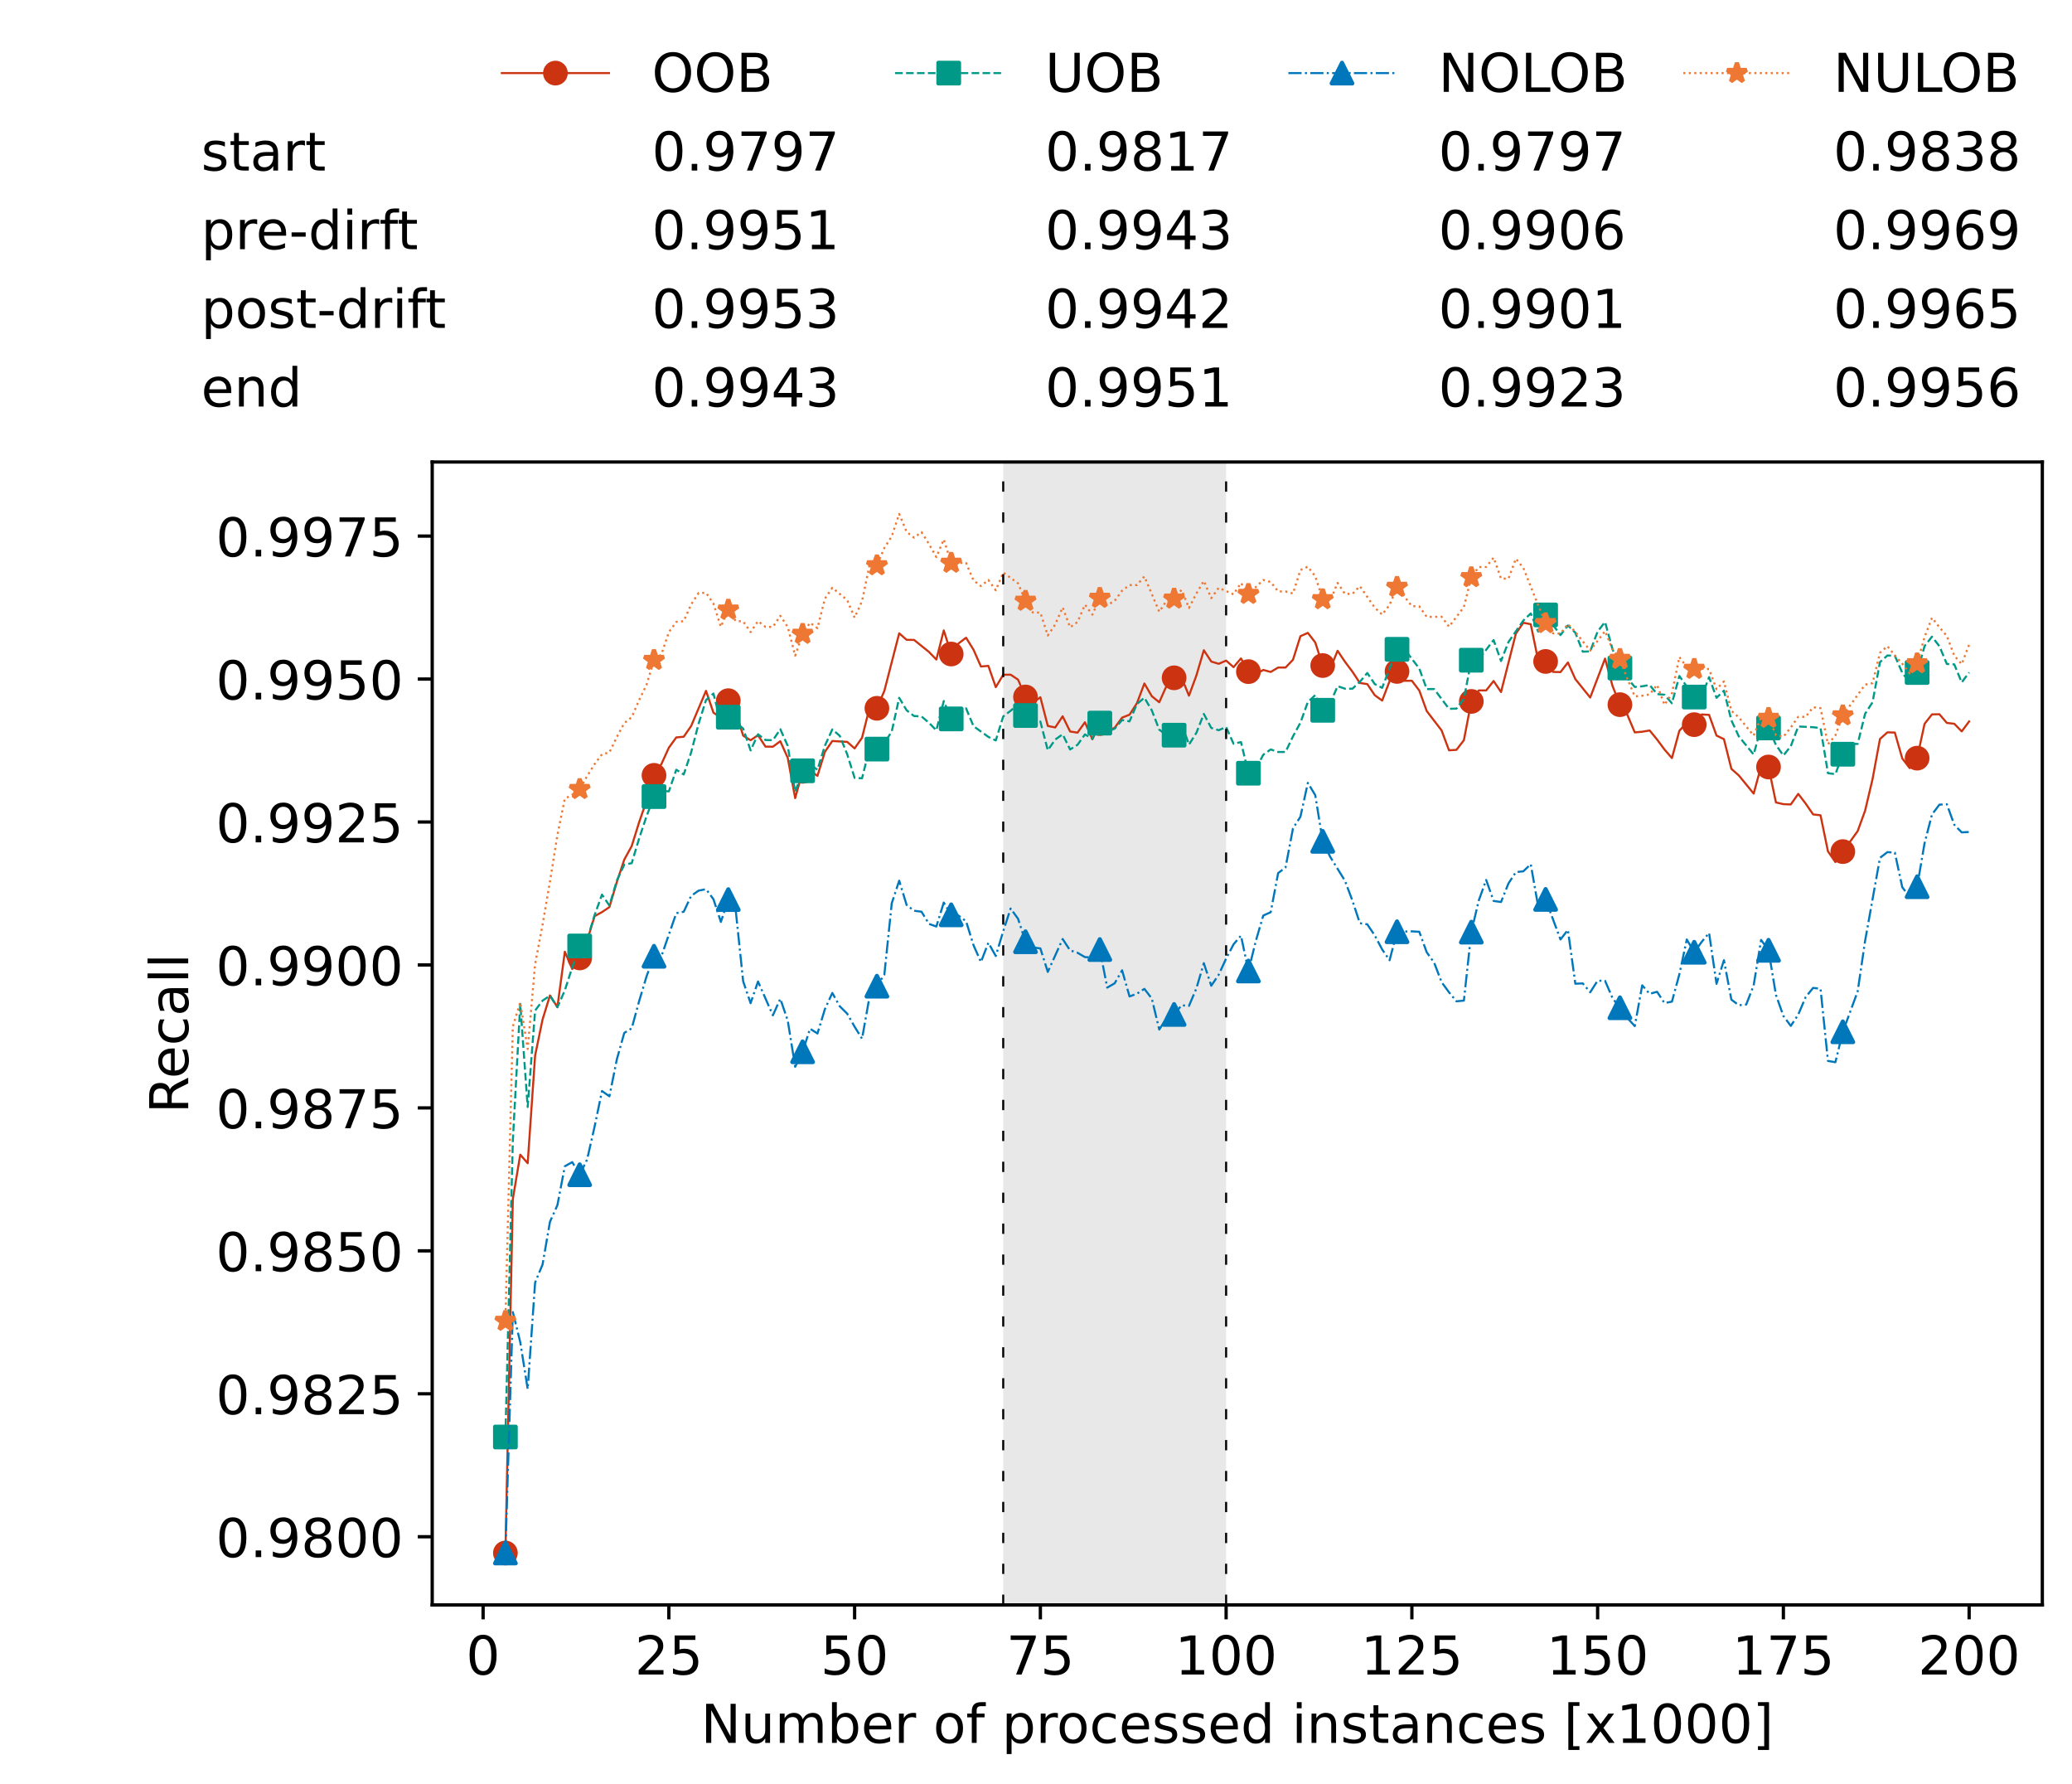 <?xml version="1.0" encoding="utf-8" standalone="no"?>
<!DOCTYPE svg PUBLIC "-//W3C//DTD SVG 1.1//EN"
  "http://www.w3.org/Graphics/SVG/1.1/DTD/svg11.dtd">
<!-- Created with matplotlib (https://matplotlib.org/) -->
<svg height="432.615pt" version="1.1" viewBox="0 0 502.65 432.615" width="502.65pt" xmlns="http://www.w3.org/2000/svg" xmlns:xlink="http://www.w3.org/1999/xlink">
 <defs>
  <style type="text/css">*{stroke-linecap:butt;stroke-linejoin:round;}</style>
 </defs>
 <g id="figure_1">
  <g id="patch_1">
   <path d="M 0 432.615 
L 502.65 432.615 
L 502.65 0 
L 0 0 
z
" style="fill:#ffffff;"/>
  </g>
  <g id="axes_1">
   <g id="patch_2">
    <path d="M 104.85 389.252 
L 495.45 389.252 
L 495.45 112.052 
L 104.85 112.052 
z
" style="fill:#ffffff;"/>
   </g>
   <g id="patch_3">
    <path clip-path="url(#p20072d19d8)" d="M 297.446 389.252 
L 297.446 112.052 
L 243.372 112.052 
L 243.372 389.252 
z
" style="fill:#d3d3d3;opacity:0.5;"/>
   </g>
   <g id="matplotlib.axis_1">
    <g id="xtick_1">
     <g id="line2d_1">
      <defs>
       <path d="M 0 0 
L 0 3.5 
" id="m610536d9aa" style="stroke:#000000;stroke-width:0.8;"/>
      </defs>
      <g>
       <use style="stroke:#000000;stroke-width:0.8;" x="117.197" xlink:href="#m610536d9aa" y="389.252"/>
      </g>
     </g>
     <g id="text_1">
      <!-- 0 -->
      <g transform="translate(113.061 406.13)scale(0.13 -0.13)">
       <defs>
        <path d="M 31.781 66.406 
Q 24.172 66.406 20.328 58.906 
Q 16.5 51.422 16.5 36.375 
Q 16.5 21.391 20.328 13.891 
Q 24.172 6.391 31.781 6.391 
Q 39.453 6.391 43.281 13.891 
Q 47.125 21.391 47.125 36.375 
Q 47.125 51.422 43.281 58.906 
Q 39.453 66.406 31.781 66.406 
z
M 31.781 74.219 
Q 44.047 74.219 50.516 64.516 
Q 56.984 54.828 56.984 36.375 
Q 56.984 17.969 50.516 8.266 
Q 44.047 -1.422 31.781 -1.422 
Q 19.531 -1.422 13.062 8.266 
Q 6.594 17.969 6.594 36.375 
Q 6.594 54.828 13.062 64.516 
Q 19.531 74.219 31.781 74.219 
z
" id="DejaVuSans-48"/>
       </defs>
       <use xlink:href="#DejaVuSans-48"/>
      </g>
     </g>
    </g>
    <g id="xtick_2">
     <g id="line2d_2">
      <g>
       <use style="stroke:#000000;stroke-width:0.8;" x="162.259" xlink:href="#m610536d9aa" y="389.252"/>
      </g>
     </g>
     <g id="text_2">
      <!-- 25 -->
      <g transform="translate(153.988 406.13)scale(0.13 -0.13)">
       <defs>
        <path d="M 19.188 8.297 
L 53.609 8.297 
L 53.609 0 
L 7.328 0 
L 7.328 8.297 
Q 12.938 14.109 22.625 23.891 
Q 32.328 33.688 34.812 36.531 
Q 39.547 41.844 41.422 45.531 
Q 43.312 49.219 43.312 52.781 
Q 43.312 58.594 39.234 62.25 
Q 35.156 65.922 28.609 65.922 
Q 23.969 65.922 18.812 64.312 
Q 13.672 62.703 7.812 59.422 
L 7.812 69.391 
Q 13.766 71.781 18.938 73 
Q 24.125 74.219 28.422 74.219 
Q 39.75 74.219 46.484 68.547 
Q 53.219 62.891 53.219 53.422 
Q 53.219 48.922 51.531 44.891 
Q 49.859 40.875 45.406 35.406 
Q 44.188 33.984 37.641 27.219 
Q 31.109 20.453 19.188 8.297 
z
" id="DejaVuSans-50"/>
        <path d="M 10.797 72.906 
L 49.516 72.906 
L 49.516 64.594 
L 19.828 64.594 
L 19.828 46.734 
Q 21.969 47.469 24.109 47.828 
Q 26.266 48.188 28.422 48.188 
Q 40.625 48.188 47.75 41.5 
Q 54.891 34.812 54.891 23.391 
Q 54.891 11.625 47.562 5.094 
Q 40.234 -1.422 26.906 -1.422 
Q 22.312 -1.422 17.547 -0.641 
Q 12.797 0.141 7.719 1.703 
L 7.719 11.625 
Q 12.109 9.234 16.797 8.062 
Q 21.484 6.891 26.703 6.891 
Q 35.156 6.891 40.078 11.328 
Q 45.016 15.766 45.016 23.391 
Q 45.016 31 40.078 35.438 
Q 35.156 39.891 26.703 39.891 
Q 22.75 39.891 18.812 39.016 
Q 14.891 38.141 10.797 36.281 
z
" id="DejaVuSans-53"/>
       </defs>
       <use xlink:href="#DejaVuSans-50"/>
       <use x="63.623" xlink:href="#DejaVuSans-53"/>
      </g>
     </g>
    </g>
    <g id="xtick_3">
     <g id="line2d_3">
      <g>
       <use style="stroke:#000000;stroke-width:0.8;" x="207.322" xlink:href="#m610536d9aa" y="389.252"/>
      </g>
     </g>
     <g id="text_3">
      <!-- 50 -->
      <g transform="translate(199.05 406.13)scale(0.13 -0.13)">
       <use xlink:href="#DejaVuSans-53"/>
       <use x="63.623" xlink:href="#DejaVuSans-48"/>
      </g>
     </g>
    </g>
    <g id="xtick_4">
     <g id="line2d_4">
      <g>
       <use style="stroke:#000000;stroke-width:0.8;" x="252.384" xlink:href="#m610536d9aa" y="389.252"/>
      </g>
     </g>
     <g id="text_4">
      <!-- 75 -->
      <g transform="translate(244.113 406.13)scale(0.13 -0.13)">
       <defs>
        <path d="M 8.203 72.906 
L 55.078 72.906 
L 55.078 68.703 
L 28.609 0 
L 18.312 0 
L 43.219 64.594 
L 8.203 64.594 
z
" id="DejaVuSans-55"/>
       </defs>
       <use xlink:href="#DejaVuSans-55"/>
       <use x="63.623" xlink:href="#DejaVuSans-53"/>
      </g>
     </g>
    </g>
    <g id="xtick_5">
     <g id="line2d_5">
      <g>
       <use style="stroke:#000000;stroke-width:0.8;" x="297.446" xlink:href="#m610536d9aa" y="389.252"/>
      </g>
     </g>
     <g id="text_5">
      <!-- 100 -->
      <g transform="translate(285.039 406.13)scale(0.13 -0.13)">
       <defs>
        <path d="M 12.406 8.297 
L 28.516 8.297 
L 28.516 63.922 
L 10.984 60.406 
L 10.984 69.391 
L 28.422 72.906 
L 38.281 72.906 
L 38.281 8.297 
L 54.391 8.297 
L 54.391 0 
L 12.406 0 
z
" id="DejaVuSans-49"/>
       </defs>
       <use xlink:href="#DejaVuSans-49"/>
       <use x="63.623" xlink:href="#DejaVuSans-48"/>
       <use x="127.246" xlink:href="#DejaVuSans-48"/>
      </g>
     </g>
    </g>
    <g id="xtick_6">
     <g id="line2d_6">
      <g>
       <use style="stroke:#000000;stroke-width:0.8;" x="342.509" xlink:href="#m610536d9aa" y="389.252"/>
      </g>
     </g>
     <g id="text_6">
      <!-- 125 -->
      <g transform="translate(330.102 406.13)scale(0.13 -0.13)">
       <use xlink:href="#DejaVuSans-49"/>
       <use x="63.623" xlink:href="#DejaVuSans-50"/>
       <use x="127.246" xlink:href="#DejaVuSans-53"/>
      </g>
     </g>
    </g>
    <g id="xtick_7">
     <g id="line2d_7">
      <g>
       <use style="stroke:#000000;stroke-width:0.8;" x="387.571" xlink:href="#m610536d9aa" y="389.252"/>
      </g>
     </g>
     <g id="text_7">
      <!-- 150 -->
      <g transform="translate(375.164 406.13)scale(0.13 -0.13)">
       <use xlink:href="#DejaVuSans-49"/>
       <use x="63.623" xlink:href="#DejaVuSans-53"/>
       <use x="127.246" xlink:href="#DejaVuSans-48"/>
      </g>
     </g>
    </g>
    <g id="xtick_8">
     <g id="line2d_8">
      <g>
       <use style="stroke:#000000;stroke-width:0.8;" x="432.633" xlink:href="#m610536d9aa" y="389.252"/>
      </g>
     </g>
     <g id="text_8">
      <!-- 175 -->
      <g transform="translate(420.226 406.13)scale(0.13 -0.13)">
       <use xlink:href="#DejaVuSans-49"/>
       <use x="63.623" xlink:href="#DejaVuSans-55"/>
       <use x="127.246" xlink:href="#DejaVuSans-53"/>
      </g>
     </g>
    </g>
    <g id="xtick_9">
     <g id="line2d_9">
      <g>
       <use style="stroke:#000000;stroke-width:0.8;" x="477.695" xlink:href="#m610536d9aa" y="389.252"/>
      </g>
     </g>
     <g id="text_9">
      <!-- 200 -->
      <g transform="translate(465.289 406.13)scale(0.13 -0.13)">
       <use xlink:href="#DejaVuSans-50"/>
       <use x="63.623" xlink:href="#DejaVuSans-48"/>
       <use x="127.246" xlink:href="#DejaVuSans-48"/>
      </g>
     </g>
    </g>
    <g id="text_10">
     <!-- Number of processed instances [x1000] -->
     <g transform="translate(170.025 422.711)scale(0.13 -0.13)">
      <defs>
       <path d="M 9.812 72.906 
L 23.094 72.906 
L 55.422 11.922 
L 55.422 72.906 
L 64.984 72.906 
L 64.984 0 
L 51.703 0 
L 19.391 60.984 
L 19.391 0 
L 9.812 0 
z
" id="DejaVuSans-78"/>
       <path d="M 8.5 21.578 
L 8.5 54.688 
L 17.484 54.688 
L 17.484 21.922 
Q 17.484 14.156 20.5 10.266 
Q 23.531 6.391 29.594 6.391 
Q 36.859 6.391 41.078 11.031 
Q 45.312 15.672 45.312 23.688 
L 45.312 54.688 
L 54.297 54.688 
L 54.297 0 
L 45.312 0 
L 45.312 8.406 
Q 42.047 3.422 37.719 1 
Q 33.406 -1.422 27.688 -1.422 
Q 18.266 -1.422 13.375 4.438 
Q 8.5 10.297 8.5 21.578 
z
M 31.109 56 
z
" id="DejaVuSans-117"/>
       <path d="M 52 44.188 
Q 55.375 50.25 60.062 53.125 
Q 64.75 56 71.094 56 
Q 79.641 56 84.281 50.016 
Q 88.922 44.047 88.922 33.016 
L 88.922 0 
L 79.891 0 
L 79.891 32.719 
Q 79.891 40.578 77.094 44.375 
Q 74.312 48.188 68.609 48.188 
Q 61.625 48.188 57.562 43.547 
Q 53.516 38.922 53.516 30.906 
L 53.516 0 
L 44.484 0 
L 44.484 32.719 
Q 44.484 40.625 41.703 44.406 
Q 38.922 48.188 33.109 48.188 
Q 26.219 48.188 22.156 43.531 
Q 18.109 38.875 18.109 30.906 
L 18.109 0 
L 9.078 0 
L 9.078 54.688 
L 18.109 54.688 
L 18.109 46.188 
Q 21.188 51.219 25.484 53.609 
Q 29.781 56 35.688 56 
Q 41.656 56 45.828 52.969 
Q 50 49.953 52 44.188 
z
" id="DejaVuSans-109"/>
       <path d="M 48.688 27.297 
Q 48.688 37.203 44.609 42.844 
Q 40.531 48.484 33.406 48.484 
Q 26.266 48.484 22.188 42.844 
Q 18.109 37.203 18.109 27.297 
Q 18.109 17.391 22.188 11.75 
Q 26.266 6.109 33.406 6.109 
Q 40.531 6.109 44.609 11.75 
Q 48.688 17.391 48.688 27.297 
z
M 18.109 46.391 
Q 20.953 51.266 25.266 53.625 
Q 29.594 56 35.594 56 
Q 45.562 56 51.781 48.094 
Q 58.016 40.188 58.016 27.297 
Q 58.016 14.406 51.781 6.484 
Q 45.562 -1.422 35.594 -1.422 
Q 29.594 -1.422 25.266 0.953 
Q 20.953 3.328 18.109 8.203 
L 18.109 0 
L 9.078 0 
L 9.078 75.984 
L 18.109 75.984 
z
" id="DejaVuSans-98"/>
       <path d="M 56.203 29.594 
L 56.203 25.203 
L 14.891 25.203 
Q 15.484 15.922 20.484 11.062 
Q 25.484 6.203 34.422 6.203 
Q 39.594 6.203 44.453 7.469 
Q 49.312 8.734 54.109 11.281 
L 54.109 2.781 
Q 49.266 0.734 44.188 -0.344 
Q 39.109 -1.422 33.891 -1.422 
Q 20.797 -1.422 13.156 6.188 
Q 5.516 13.812 5.516 26.812 
Q 5.516 40.234 12.766 48.109 
Q 20.016 56 32.328 56 
Q 43.359 56 49.781 48.891 
Q 56.203 41.797 56.203 29.594 
z
M 47.219 32.234 
Q 47.125 39.594 43.094 43.984 
Q 39.062 48.391 32.422 48.391 
Q 24.906 48.391 20.391 44.141 
Q 15.875 39.891 15.188 32.172 
z
" id="DejaVuSans-101"/>
       <path d="M 41.109 46.297 
Q 39.594 47.172 37.812 47.578 
Q 36.031 48 33.891 48 
Q 26.266 48 22.188 43.047 
Q 18.109 38.094 18.109 28.812 
L 18.109 0 
L 9.078 0 
L 9.078 54.688 
L 18.109 54.688 
L 18.109 46.188 
Q 20.953 51.172 25.484 53.578 
Q 30.031 56 36.531 56 
Q 37.453 56 38.578 55.875 
Q 39.703 55.766 41.062 55.516 
z
" id="DejaVuSans-114"/>
       <path id="DejaVuSans-32"/>
       <path d="M 30.609 48.391 
Q 23.391 48.391 19.188 42.75 
Q 14.984 37.109 14.984 27.297 
Q 14.984 17.484 19.156 11.844 
Q 23.344 6.203 30.609 6.203 
Q 37.797 6.203 41.984 11.859 
Q 46.188 17.531 46.188 27.297 
Q 46.188 37.016 41.984 42.703 
Q 37.797 48.391 30.609 48.391 
z
M 30.609 56 
Q 42.328 56 49.016 48.375 
Q 55.719 40.766 55.719 27.297 
Q 55.719 13.875 49.016 6.219 
Q 42.328 -1.422 30.609 -1.422 
Q 18.844 -1.422 12.172 6.219 
Q 5.516 13.875 5.516 27.297 
Q 5.516 40.766 12.172 48.375 
Q 18.844 56 30.609 56 
z
" id="DejaVuSans-111"/>
       <path d="M 37.109 75.984 
L 37.109 68.5 
L 28.516 68.5 
Q 23.688 68.5 21.797 66.547 
Q 19.922 64.594 19.922 59.516 
L 19.922 54.688 
L 34.719 54.688 
L 34.719 47.703 
L 19.922 47.703 
L 19.922 0 
L 10.891 0 
L 10.891 47.703 
L 2.297 47.703 
L 2.297 54.688 
L 10.891 54.688 
L 10.891 58.5 
Q 10.891 67.625 15.141 71.797 
Q 19.391 75.984 28.609 75.984 
z
" id="DejaVuSans-102"/>
       <path d="M 18.109 8.203 
L 18.109 -20.797 
L 9.078 -20.797 
L 9.078 54.688 
L 18.109 54.688 
L 18.109 46.391 
Q 20.953 51.266 25.266 53.625 
Q 29.594 56 35.594 56 
Q 45.562 56 51.781 48.094 
Q 58.016 40.188 58.016 27.297 
Q 58.016 14.406 51.781 6.484 
Q 45.562 -1.422 35.594 -1.422 
Q 29.594 -1.422 25.266 0.953 
Q 20.953 3.328 18.109 8.203 
z
M 48.688 27.297 
Q 48.688 37.203 44.609 42.844 
Q 40.531 48.484 33.406 48.484 
Q 26.266 48.484 22.188 42.844 
Q 18.109 37.203 18.109 27.297 
Q 18.109 17.391 22.188 11.75 
Q 26.266 6.109 33.406 6.109 
Q 40.531 6.109 44.609 11.75 
Q 48.688 17.391 48.688 27.297 
z
" id="DejaVuSans-112"/>
       <path d="M 48.781 52.594 
L 48.781 44.188 
Q 44.969 46.297 41.141 47.344 
Q 37.312 48.391 33.406 48.391 
Q 24.656 48.391 19.812 42.844 
Q 14.984 37.312 14.984 27.297 
Q 14.984 17.281 19.812 11.734 
Q 24.656 6.203 33.406 6.203 
Q 37.312 6.203 41.141 7.25 
Q 44.969 8.297 48.781 10.406 
L 48.781 2.094 
Q 45.016 0.344 40.984 -0.531 
Q 36.969 -1.422 32.422 -1.422 
Q 20.062 -1.422 12.781 6.344 
Q 5.516 14.109 5.516 27.297 
Q 5.516 40.672 12.859 48.328 
Q 20.219 56 33.016 56 
Q 37.156 56 41.109 55.141 
Q 45.062 54.297 48.781 52.594 
z
" id="DejaVuSans-99"/>
       <path d="M 44.281 53.078 
L 44.281 44.578 
Q 40.484 46.531 36.375 47.5 
Q 32.281 48.484 27.875 48.484 
Q 21.188 48.484 17.844 46.438 
Q 14.5 44.391 14.5 40.281 
Q 14.5 37.156 16.891 35.375 
Q 19.281 33.594 26.516 31.984 
L 29.594 31.297 
Q 39.156 29.25 43.188 25.516 
Q 47.219 21.781 47.219 15.094 
Q 47.219 7.469 41.188 3.016 
Q 35.156 -1.422 24.609 -1.422 
Q 20.219 -1.422 15.453 -0.562 
Q 10.688 0.297 5.422 2 
L 5.422 11.281 
Q 10.406 8.688 15.234 7.391 
Q 20.062 6.109 24.812 6.109 
Q 31.156 6.109 34.562 8.281 
Q 37.984 10.453 37.984 14.406 
Q 37.984 18.062 35.516 20.016 
Q 33.062 21.969 24.703 23.781 
L 21.578 24.516 
Q 13.234 26.266 9.516 29.906 
Q 5.812 33.547 5.812 39.891 
Q 5.812 47.609 11.281 51.797 
Q 16.75 56 26.812 56 
Q 31.781 56 36.172 55.266 
Q 40.578 54.547 44.281 53.078 
z
" id="DejaVuSans-115"/>
       <path d="M 45.406 46.391 
L 45.406 75.984 
L 54.391 75.984 
L 54.391 0 
L 45.406 0 
L 45.406 8.203 
Q 42.578 3.328 38.25 0.953 
Q 33.938 -1.422 27.875 -1.422 
Q 17.969 -1.422 11.734 6.484 
Q 5.516 14.406 5.516 27.297 
Q 5.516 40.188 11.734 48.094 
Q 17.969 56 27.875 56 
Q 33.938 56 38.25 53.625 
Q 42.578 51.266 45.406 46.391 
z
M 14.797 27.297 
Q 14.797 17.391 18.875 11.75 
Q 22.953 6.109 30.078 6.109 
Q 37.203 6.109 41.297 11.75 
Q 45.406 17.391 45.406 27.297 
Q 45.406 37.203 41.297 42.844 
Q 37.203 48.484 30.078 48.484 
Q 22.953 48.484 18.875 42.844 
Q 14.797 37.203 14.797 27.297 
z
" id="DejaVuSans-100"/>
       <path d="M 9.422 54.688 
L 18.406 54.688 
L 18.406 0 
L 9.422 0 
z
M 9.422 75.984 
L 18.406 75.984 
L 18.406 64.594 
L 9.422 64.594 
z
" id="DejaVuSans-105"/>
       <path d="M 54.891 33.016 
L 54.891 0 
L 45.906 0 
L 45.906 32.719 
Q 45.906 40.484 42.875 44.328 
Q 39.844 48.188 33.797 48.188 
Q 26.516 48.188 22.312 43.547 
Q 18.109 38.922 18.109 30.906 
L 18.109 0 
L 9.078 0 
L 9.078 54.688 
L 18.109 54.688 
L 18.109 46.188 
Q 21.344 51.125 25.703 53.562 
Q 30.078 56 35.797 56 
Q 45.219 56 50.047 50.172 
Q 54.891 44.344 54.891 33.016 
z
" id="DejaVuSans-110"/>
       <path d="M 18.312 70.219 
L 18.312 54.688 
L 36.812 54.688 
L 36.812 47.703 
L 18.312 47.703 
L 18.312 18.016 
Q 18.312 11.328 20.141 9.422 
Q 21.969 7.516 27.594 7.516 
L 36.812 7.516 
L 36.812 0 
L 27.594 0 
Q 17.188 0 13.234 3.875 
Q 9.281 7.766 9.281 18.016 
L 9.281 47.703 
L 2.688 47.703 
L 2.688 54.688 
L 9.281 54.688 
L 9.281 70.219 
z
" id="DejaVuSans-116"/>
       <path d="M 34.281 27.484 
Q 23.391 27.484 19.188 25 
Q 14.984 22.516 14.984 16.5 
Q 14.984 11.719 18.141 8.906 
Q 21.297 6.109 26.703 6.109 
Q 34.188 6.109 38.703 11.406 
Q 43.219 16.703 43.219 25.484 
L 43.219 27.484 
z
M 52.203 31.203 
L 52.203 0 
L 43.219 0 
L 43.219 8.297 
Q 40.141 3.328 35.547 0.953 
Q 30.953 -1.422 24.312 -1.422 
Q 15.922 -1.422 10.953 3.297 
Q 6 8.016 6 15.922 
Q 6 25.141 12.172 29.828 
Q 18.359 34.516 30.609 34.516 
L 43.219 34.516 
L 43.219 35.406 
Q 43.219 41.609 39.141 45 
Q 35.062 48.391 27.688 48.391 
Q 23 48.391 18.547 47.266 
Q 14.109 46.141 10.016 43.891 
L 10.016 52.203 
Q 14.938 54.109 19.578 55.047 
Q 24.219 56 28.609 56 
Q 40.484 56 46.344 49.844 
Q 52.203 43.703 52.203 31.203 
z
" id="DejaVuSans-97"/>
       <path d="M 8.594 75.984 
L 29.297 75.984 
L 29.297 69 
L 17.578 69 
L 17.578 -6.203 
L 29.297 -6.203 
L 29.297 -13.188 
L 8.594 -13.188 
z
" id="DejaVuSans-91"/>
       <path d="M 54.891 54.688 
L 35.109 28.078 
L 55.906 0 
L 45.312 0 
L 29.391 21.484 
L 13.484 0 
L 2.875 0 
L 24.125 28.609 
L 4.688 54.688 
L 15.281 54.688 
L 29.781 35.203 
L 44.281 54.688 
z
" id="DejaVuSans-120"/>
       <path d="M 30.422 75.984 
L 30.422 -13.188 
L 9.719 -13.188 
L 9.719 -6.203 
L 21.391 -6.203 
L 21.391 69 
L 9.719 69 
L 9.719 75.984 
z
" id="DejaVuSans-93"/>
      </defs>
      <use xlink:href="#DejaVuSans-78"/>
      <use x="74.805" xlink:href="#DejaVuSans-117"/>
      <use x="138.184" xlink:href="#DejaVuSans-109"/>
      <use x="235.596" xlink:href="#DejaVuSans-98"/>
      <use x="299.072" xlink:href="#DejaVuSans-101"/>
      <use x="360.596" xlink:href="#DejaVuSans-114"/>
      <use x="401.709" xlink:href="#DejaVuSans-32"/>
      <use x="433.496" xlink:href="#DejaVuSans-111"/>
      <use x="494.678" xlink:href="#DejaVuSans-102"/>
      <use x="529.883" xlink:href="#DejaVuSans-32"/>
      <use x="561.67" xlink:href="#DejaVuSans-112"/>
      <use x="625.146" xlink:href="#DejaVuSans-114"/>
      <use x="664.01" xlink:href="#DejaVuSans-111"/>
      <use x="725.191" xlink:href="#DejaVuSans-99"/>
      <use x="780.172" xlink:href="#DejaVuSans-101"/>
      <use x="841.695" xlink:href="#DejaVuSans-115"/>
      <use x="893.795" xlink:href="#DejaVuSans-115"/>
      <use x="945.895" xlink:href="#DejaVuSans-101"/>
      <use x="1007.418" xlink:href="#DejaVuSans-100"/>
      <use x="1070.895" xlink:href="#DejaVuSans-32"/>
      <use x="1102.682" xlink:href="#DejaVuSans-105"/>
      <use x="1130.465" xlink:href="#DejaVuSans-110"/>
      <use x="1193.844" xlink:href="#DejaVuSans-115"/>
      <use x="1245.943" xlink:href="#DejaVuSans-116"/>
      <use x="1285.152" xlink:href="#DejaVuSans-97"/>
      <use x="1346.432" xlink:href="#DejaVuSans-110"/>
      <use x="1409.811" xlink:href="#DejaVuSans-99"/>
      <use x="1464.791" xlink:href="#DejaVuSans-101"/>
      <use x="1526.314" xlink:href="#DejaVuSans-115"/>
      <use x="1578.414" xlink:href="#DejaVuSans-32"/>
      <use x="1610.201" xlink:href="#DejaVuSans-91"/>
      <use x="1649.215" xlink:href="#DejaVuSans-120"/>
      <use x="1708.395" xlink:href="#DejaVuSans-49"/>
      <use x="1772.018" xlink:href="#DejaVuSans-48"/>
      <use x="1835.641" xlink:href="#DejaVuSans-48"/>
      <use x="1899.264" xlink:href="#DejaVuSans-48"/>
      <use x="1962.887" xlink:href="#DejaVuSans-93"/>
     </g>
    </g>
   </g>
   <g id="matplotlib.axis_2">
    <g id="ytick_1">
     <g id="line2d_10">
      <defs>
       <path d="M 0 0 
L -3.5 0 
" id="meecf31768f" style="stroke:#000000;stroke-width:0.8;"/>
      </defs>
      <g>
       <use style="stroke:#000000;stroke-width:0.8;" x="104.85" xlink:href="#meecf31768f" y="372.714"/>
      </g>
     </g>
     <g id="text_11">
      <!-- 0.9800 -->
      <g transform="translate(52.362 377.653)scale(0.13 -0.13)">
       <defs>
        <path d="M 10.688 12.406 
L 21 12.406 
L 21 0 
L 10.688 0 
z
" id="DejaVuSans-46"/>
        <path d="M 10.984 1.516 
L 10.984 10.5 
Q 14.703 8.734 18.5 7.812 
Q 22.312 6.891 25.984 6.891 
Q 35.75 6.891 40.891 13.453 
Q 46.047 20.016 46.781 33.406 
Q 43.953 29.203 39.594 26.953 
Q 35.25 24.703 29.984 24.703 
Q 19.047 24.703 12.672 31.312 
Q 6.297 37.938 6.297 49.422 
Q 6.297 60.641 12.938 67.422 
Q 19.578 74.219 30.609 74.219 
Q 43.266 74.219 49.922 64.516 
Q 56.594 54.828 56.594 36.375 
Q 56.594 19.141 48.406 8.859 
Q 40.234 -1.422 26.422 -1.422 
Q 22.703 -1.422 18.891 -0.688 
Q 15.094 0.047 10.984 1.516 
z
M 30.609 32.422 
Q 37.25 32.422 41.125 36.953 
Q 45.016 41.5 45.016 49.422 
Q 45.016 57.281 41.125 61.844 
Q 37.25 66.406 30.609 66.406 
Q 23.969 66.406 20.094 61.844 
Q 16.219 57.281 16.219 49.422 
Q 16.219 41.5 20.094 36.953 
Q 23.969 32.422 30.609 32.422 
z
" id="DejaVuSans-57"/>
        <path d="M 31.781 34.625 
Q 24.75 34.625 20.719 30.859 
Q 16.703 27.094 16.703 20.516 
Q 16.703 13.922 20.719 10.156 
Q 24.75 6.391 31.781 6.391 
Q 38.812 6.391 42.859 10.172 
Q 46.922 13.969 46.922 20.516 
Q 46.922 27.094 42.891 30.859 
Q 38.875 34.625 31.781 34.625 
z
M 21.922 38.812 
Q 15.578 40.375 12.031 44.719 
Q 8.5 49.078 8.5 55.328 
Q 8.5 64.062 14.719 69.141 
Q 20.953 74.219 31.781 74.219 
Q 42.672 74.219 48.875 69.141 
Q 55.078 64.062 55.078 55.328 
Q 55.078 49.078 51.531 44.719 
Q 48 40.375 41.703 38.812 
Q 48.828 37.156 52.797 32.312 
Q 56.781 27.484 56.781 20.516 
Q 56.781 9.906 50.312 4.234 
Q 43.844 -1.422 31.781 -1.422 
Q 19.734 -1.422 13.25 4.234 
Q 6.781 9.906 6.781 20.516 
Q 6.781 27.484 10.781 32.312 
Q 14.797 37.156 21.922 38.812 
z
M 18.312 54.391 
Q 18.312 48.734 21.844 45.562 
Q 25.391 42.391 31.781 42.391 
Q 38.141 42.391 41.719 45.562 
Q 45.312 48.734 45.312 54.391 
Q 45.312 60.062 41.719 63.234 
Q 38.141 66.406 31.781 66.406 
Q 25.391 66.406 21.844 63.234 
Q 18.312 60.062 18.312 54.391 
z
" id="DejaVuSans-56"/>
       </defs>
       <use xlink:href="#DejaVuSans-48"/>
       <use x="63.623" xlink:href="#DejaVuSans-46"/>
       <use x="95.41" xlink:href="#DejaVuSans-57"/>
       <use x="159.033" xlink:href="#DejaVuSans-56"/>
       <use x="222.656" xlink:href="#DejaVuSans-48"/>
       <use x="286.279" xlink:href="#DejaVuSans-48"/>
      </g>
     </g>
    </g>
    <g id="ytick_2">
     <g id="line2d_11">
      <g>
       <use style="stroke:#000000;stroke-width:0.8;" x="104.85" xlink:href="#meecf31768f" y="338.043"/>
      </g>
     </g>
     <g id="text_12">
      <!-- 0.9825 -->
      <g transform="translate(52.362 342.982)scale(0.13 -0.13)">
       <use xlink:href="#DejaVuSans-48"/>
       <use x="63.623" xlink:href="#DejaVuSans-46"/>
       <use x="95.41" xlink:href="#DejaVuSans-57"/>
       <use x="159.033" xlink:href="#DejaVuSans-56"/>
       <use x="222.656" xlink:href="#DejaVuSans-50"/>
       <use x="286.279" xlink:href="#DejaVuSans-53"/>
      </g>
     </g>
    </g>
    <g id="ytick_3">
     <g id="line2d_12">
      <g>
       <use style="stroke:#000000;stroke-width:0.8;" x="104.85" xlink:href="#meecf31768f" y="303.373"/>
      </g>
     </g>
     <g id="text_13">
      <!-- 0.9850 -->
      <g transform="translate(52.362 308.312)scale(0.13 -0.13)">
       <use xlink:href="#DejaVuSans-48"/>
       <use x="63.623" xlink:href="#DejaVuSans-46"/>
       <use x="95.41" xlink:href="#DejaVuSans-57"/>
       <use x="159.033" xlink:href="#DejaVuSans-56"/>
       <use x="222.656" xlink:href="#DejaVuSans-53"/>
       <use x="286.279" xlink:href="#DejaVuSans-48"/>
      </g>
     </g>
    </g>
    <g id="ytick_4">
     <g id="line2d_13">
      <g>
       <use style="stroke:#000000;stroke-width:0.8;" x="104.85" xlink:href="#meecf31768f" y="268.703"/>
      </g>
     </g>
     <g id="text_14">
      <!-- 0.9875 -->
      <g transform="translate(52.362 273.642)scale(0.13 -0.13)">
       <use xlink:href="#DejaVuSans-48"/>
       <use x="63.623" xlink:href="#DejaVuSans-46"/>
       <use x="95.41" xlink:href="#DejaVuSans-57"/>
       <use x="159.033" xlink:href="#DejaVuSans-56"/>
       <use x="222.656" xlink:href="#DejaVuSans-55"/>
       <use x="286.279" xlink:href="#DejaVuSans-53"/>
      </g>
     </g>
    </g>
    <g id="ytick_5">
     <g id="line2d_14">
      <g>
       <use style="stroke:#000000;stroke-width:0.8;" x="104.85" xlink:href="#meecf31768f" y="234.033"/>
      </g>
     </g>
     <g id="text_15">
      <!-- 0.9900 -->
      <g transform="translate(52.362 238.972)scale(0.13 -0.13)">
       <use xlink:href="#DejaVuSans-48"/>
       <use x="63.623" xlink:href="#DejaVuSans-46"/>
       <use x="95.41" xlink:href="#DejaVuSans-57"/>
       <use x="159.033" xlink:href="#DejaVuSans-57"/>
       <use x="222.656" xlink:href="#DejaVuSans-48"/>
       <use x="286.279" xlink:href="#DejaVuSans-48"/>
      </g>
     </g>
    </g>
    <g id="ytick_6">
     <g id="line2d_15">
      <g>
       <use style="stroke:#000000;stroke-width:0.8;" x="104.85" xlink:href="#meecf31768f" y="199.363"/>
      </g>
     </g>
     <g id="text_16">
      <!-- 0.9925 -->
      <g transform="translate(52.362 204.302)scale(0.13 -0.13)">
       <use xlink:href="#DejaVuSans-48"/>
       <use x="63.623" xlink:href="#DejaVuSans-46"/>
       <use x="95.41" xlink:href="#DejaVuSans-57"/>
       <use x="159.033" xlink:href="#DejaVuSans-57"/>
       <use x="222.656" xlink:href="#DejaVuSans-50"/>
       <use x="286.279" xlink:href="#DejaVuSans-53"/>
      </g>
     </g>
    </g>
    <g id="ytick_7">
     <g id="line2d_16">
      <g>
       <use style="stroke:#000000;stroke-width:0.8;" x="104.85" xlink:href="#meecf31768f" y="164.693"/>
      </g>
     </g>
     <g id="text_17">
      <!-- 0.9950 -->
      <g transform="translate(52.362 169.632)scale(0.13 -0.13)">
       <use xlink:href="#DejaVuSans-48"/>
       <use x="63.623" xlink:href="#DejaVuSans-46"/>
       <use x="95.41" xlink:href="#DejaVuSans-57"/>
       <use x="159.033" xlink:href="#DejaVuSans-57"/>
       <use x="222.656" xlink:href="#DejaVuSans-53"/>
       <use x="286.279" xlink:href="#DejaVuSans-48"/>
      </g>
     </g>
    </g>
    <g id="ytick_8">
     <g id="line2d_17">
      <g>
       <use style="stroke:#000000;stroke-width:0.8;" x="104.85" xlink:href="#meecf31768f" y="130.023"/>
      </g>
     </g>
     <g id="text_18">
      <!-- 0.9975 -->
      <g transform="translate(52.362 134.962)scale(0.13 -0.13)">
       <use xlink:href="#DejaVuSans-48"/>
       <use x="63.623" xlink:href="#DejaVuSans-46"/>
       <use x="95.41" xlink:href="#DejaVuSans-57"/>
       <use x="159.033" xlink:href="#DejaVuSans-57"/>
       <use x="222.656" xlink:href="#DejaVuSans-55"/>
       <use x="286.279" xlink:href="#DejaVuSans-53"/>
      </g>
     </g>
    </g>
    <g id="text_19">
     <!-- Recall -->
     <g transform="translate(45.659 270.044)rotate(-90)scale(0.13 -0.13)">
      <defs>
       <path d="M 44.391 34.188 
Q 47.562 33.109 50.562 29.594 
Q 53.562 26.078 56.594 19.922 
L 66.609 0 
L 56 0 
L 46.688 18.703 
Q 43.062 26.031 39.672 28.422 
Q 36.281 30.812 30.422 30.812 
L 19.672 30.812 
L 19.672 0 
L 9.812 0 
L 9.812 72.906 
L 32.078 72.906 
Q 44.578 72.906 50.734 67.672 
Q 56.891 62.453 56.891 51.906 
Q 56.891 45.016 53.688 40.469 
Q 50.484 35.938 44.391 34.188 
z
M 19.672 64.797 
L 19.672 38.922 
L 32.078 38.922 
Q 39.203 38.922 42.844 42.219 
Q 46.484 45.516 46.484 51.906 
Q 46.484 58.297 42.844 61.547 
Q 39.203 64.797 32.078 64.797 
z
" id="DejaVuSans-82"/>
       <path d="M 9.422 75.984 
L 18.406 75.984 
L 18.406 0 
L 9.422 0 
z
" id="DejaVuSans-108"/>
      </defs>
      <use xlink:href="#DejaVuSans-82"/>
      <use x="64.982" xlink:href="#DejaVuSans-101"/>
      <use x="126.506" xlink:href="#DejaVuSans-99"/>
      <use x="181.486" xlink:href="#DejaVuSans-97"/>
      <use x="242.766" xlink:href="#DejaVuSans-108"/>
      <use x="270.549" xlink:href="#DejaVuSans-108"/>
     </g>
    </g>
   </g>
   <g id="line2d_18"/>
   <g id="line2d_19"/>
   <g id="line2d_20"/>
   <g id="line2d_21"/>
   <g id="line2d_22"/>
   <g id="line2d_23">
    <path clip-path="url(#p20072d19d8)" d="M 122.605 376.652 
L 124.407 290.817 
L 126.21 280.046 
L 128.012 282.122 
L 129.815 255.997 
L 131.617 247.28 
L 133.419 241.426 
L 135.222 244.264 
L 137.024 230.831 
L 138.827 235.025 
L 140.629 232.333 
L 142.432 228.171 
L 144.234 222.205 
L 146.037 221.214 
L 147.839 220.004 
L 149.642 213.912 
L 151.444 208.483 
L 153.247 205.202 
L 155.049 199.42 
L 156.852 194.217 
L 158.654 188.047 
L 160.457 185.295 
L 162.259 181.34 
L 164.062 178.853 
L 165.864 178.683 
L 167.667 176.084 
L 171.272 167.552 
L 173.074 172.845 
L 174.877 174.044 
L 176.679 169.939 
L 178.482 172.634 
L 180.284 178.414 
L 182.087 179.537 
L 183.889 178.311 
L 185.692 181.079 
L 187.494 181.104 
L 189.297 179.771 
L 191.099 183.803 
L 192.902 193.569 
L 194.704 187.067 
L 196.507 186.924 
L 198.309 188.171 
L 200.112 182.354 
L 201.914 179.718 
L 205.519 179.929 
L 207.322 181.516 
L 209.124 178.925 
L 210.927 171.703 
L 212.729 171.787 
L 214.532 167.576 
L 218.137 153.6 
L 219.939 155.182 
L 221.742 155.198 
L 225.347 158.105 
L 227.149 159.963 
L 228.952 152.894 
L 230.754 158.621 
L 232.557 156.034 
L 234.359 154.672 
L 236.162 157.57 
L 237.964 161.649 
L 239.767 161.494 
L 241.569 166.661 
L 243.372 163.656 
L 245.174 163.632 
L 246.976 164.839 
L 248.779 169.041 
L 250.581 170.442 
L 252.384 169.103 
L 254.186 176.065 
L 255.989 176.432 
L 257.791 173.724 
L 259.594 177.406 
L 261.396 177.696 
L 263.199 175.173 
L 265.001 179.29 
L 266.804 175.488 
L 268.606 177.205 
L 270.409 176.517 
L 272.211 174.05 
L 274.014 173.337 
L 275.816 170.535 
L 277.619 165.775 
L 279.421 168.853 
L 281.224 170.321 
L 283.026 166.266 
L 284.829 164.392 
L 286.631 164.32 
L 288.434 168.723 
L 290.236 163.813 
L 292.039 157.703 
L 293.841 160.445 
L 295.644 160.999 
L 297.446 160.22 
L 299.249 161.806 
L 301.051 159.693 
L 302.854 162.896 
L 304.656 163.538 
L 306.459 162.482 
L 308.261 162.97 
L 310.064 161.9 
L 311.866 161.9 
L 313.669 160.005 
L 315.471 154.306 
L 317.274 153.492 
L 319.076 155.827 
L 320.879 161.419 
L 322.681 162.243 
L 324.484 157.84 
L 326.286 160.506 
L 328.089 162.913 
L 329.891 165.647 
L 331.694 165.917 
L 333.496 168.601 
L 335.299 169.914 
L 337.101 165.213 
L 338.904 162.844 
L 340.706 165.123 
L 342.509 165.108 
L 344.311 167.48 
L 346.114 172.457 
L 349.719 177.151 
L 351.521 181.983 
L 353.324 181.857 
L 355.126 179.522 
L 356.928 170.12 
L 358.731 167.451 
L 360.533 167.451 
L 362.336 165.167 
L 364.138 167.839 
L 367.743 153.654 
L 369.546 151.036 
L 371.348 151.395 
L 373.151 160.2 
L 374.953 160.423 
L 376.756 162.958 
L 378.558 163.006 
L 380.361 160.679 
L 382.163 164.699 
L 385.768 169.174 
L 389.373 159.735 
L 391.176 166.339 
L 392.978 170.901 
L 394.781 173.364 
L 396.583 177.631 
L 398.386 177.471 
L 400.188 177.157 
L 401.991 179.358 
L 403.793 181.783 
L 405.596 183.861 
L 407.398 177.236 
L 409.201 175.296 
L 411.003 175.754 
L 412.806 173.282 
L 414.608 173.383 
L 416.411 178.397 
L 418.213 179.268 
L 420.016 186.469 
L 421.818 188.065 
L 425.423 192.471 
L 427.226 185.867 
L 429.028 186.022 
L 430.831 194.618 
L 432.633 195.036 
L 434.436 195.105 
L 436.238 192.54 
L 438.041 194.901 
L 439.843 197.519 
L 441.646 197.734 
L 443.448 206.483 
L 445.251 209.084 
L 450.658 201.565 
L 452.461 196.606 
L 454.263 188.959 
L 456.066 179.23 
L 457.868 177.619 
L 459.671 177.673 
L 461.473 183.941 
L 463.276 186.292 
L 465.078 183.878 
L 466.881 175.562 
L 468.683 173.26 
L 470.485 173.229 
L 472.288 175.334 
L 474.09 175.538 
L 475.893 177.383 
L 477.695 174.978 
L 477.695 174.978 
" style="fill:none;stroke:#cc3311;stroke-linecap:square;stroke-width:0.5;"/>
    <defs>
     <path d="M 0 2.5 
C 0.663 2.5 1.299 2.237 1.768 1.768 
C 2.237 1.299 2.5 0.663 2.5 0 
C 2.5 -0.663 2.237 -1.299 1.768 -1.768 
C 1.299 -2.237 0.663 -2.5 0 -2.5 
C -0.663 -2.5 -1.299 -2.237 -1.768 -1.768 
C -2.237 -1.299 -2.5 -0.663 -2.5 0 
C -2.5 0.663 -2.237 1.299 -1.768 1.768 
C -1.299 2.237 -0.663 2.5 0 2.5 
z
" id="m0748db3ce3" style="stroke:#cc3311;"/>
    </defs>
    <g clip-path="url(#p20072d19d8)">
     <use style="fill:#cc3311;stroke:#cc3311;" x="122.605" xlink:href="#m0748db3ce3" y="376.652"/>
     <use style="fill:#cc3311;stroke:#cc3311;" x="140.629" xlink:href="#m0748db3ce3" y="232.333"/>
     <use style="fill:#cc3311;stroke:#cc3311;" x="158.654" xlink:href="#m0748db3ce3" y="188.047"/>
     <use style="fill:#cc3311;stroke:#cc3311;" x="176.679" xlink:href="#m0748db3ce3" y="169.939"/>
     <use style="fill:#cc3311;stroke:#cc3311;" x="194.704" xlink:href="#m0748db3ce3" y="187.067"/>
     <use style="fill:#cc3311;stroke:#cc3311;" x="212.729" xlink:href="#m0748db3ce3" y="171.787"/>
     <use style="fill:#cc3311;stroke:#cc3311;" x="230.754" xlink:href="#m0748db3ce3" y="158.621"/>
     <use style="fill:#cc3311;stroke:#cc3311;" x="248.779" xlink:href="#m0748db3ce3" y="169.041"/>
     <use style="fill:#cc3311;stroke:#cc3311;" x="266.804" xlink:href="#m0748db3ce3" y="175.488"/>
     <use style="fill:#cc3311;stroke:#cc3311;" x="284.829" xlink:href="#m0748db3ce3" y="164.392"/>
     <use style="fill:#cc3311;stroke:#cc3311;" x="302.854" xlink:href="#m0748db3ce3" y="162.896"/>
     <use style="fill:#cc3311;stroke:#cc3311;" x="320.879" xlink:href="#m0748db3ce3" y="161.419"/>
     <use style="fill:#cc3311;stroke:#cc3311;" x="338.904" xlink:href="#m0748db3ce3" y="162.844"/>
     <use style="fill:#cc3311;stroke:#cc3311;" x="356.928" xlink:href="#m0748db3ce3" y="170.12"/>
     <use style="fill:#cc3311;stroke:#cc3311;" x="374.953" xlink:href="#m0748db3ce3" y="160.423"/>
     <use style="fill:#cc3311;stroke:#cc3311;" x="392.978" xlink:href="#m0748db3ce3" y="170.901"/>
     <use style="fill:#cc3311;stroke:#cc3311;" x="411.003" xlink:href="#m0748db3ce3" y="175.754"/>
     <use style="fill:#cc3311;stroke:#cc3311;" x="429.028" xlink:href="#m0748db3ce3" y="186.022"/>
     <use style="fill:#cc3311;stroke:#cc3311;" x="447.053" xlink:href="#m0748db3ce3" y="206.541"/>
     <use style="fill:#cc3311;stroke:#cc3311;" x="465.078" xlink:href="#m0748db3ce3" y="183.878"/>
    </g>
   </g>
   <g id="line2d_24"/>
   <g id="line2d_25"/>
   <g id="line2d_26"/>
   <g id="line2d_27"/>
   <g id="line2d_28">
    <path clip-path="url(#p20072d19d8)" d="M 122.605 348.522 
L 124.407 276.752 
L 126.21 243.478 
L 128.012 268.48 
L 129.815 245.084 
L 131.617 242.7 
L 133.419 241.462 
L 135.222 244.296 
L 137.024 240.198 
L 138.827 234.585 
L 140.629 229.431 
L 142.432 227.929 
L 144.234 221.981 
L 146.037 216.971 
L 147.839 219.634 
L 149.642 213.566 
L 151.444 209.703 
L 153.247 209.357 
L 155.049 203.357 
L 156.852 197.957 
L 158.654 193.193 
L 160.457 191.806 
L 162.259 191.93 
L 164.062 186.686 
L 165.864 187.834 
L 167.667 182.472 
L 169.469 175.538 
L 171.272 169.791 
L 173.074 168.204 
L 174.877 175.277 
L 176.679 173.946 
L 178.482 175.19 
L 180.284 176.699 
L 182.087 182 
L 183.889 178.082 
L 185.692 179.474 
L 187.494 179.525 
L 189.297 176.859 
L 191.099 180.891 
L 192.902 192.052 
L 194.704 186.942 
L 196.507 185.435 
L 198.309 186.681 
L 200.112 180.864 
L 201.914 176.91 
L 203.717 178.457 
L 205.519 182.921 
L 207.322 188.667 
L 209.124 188.755 
L 210.927 181.517 
L 212.729 181.685 
L 214.532 180.31 
L 216.334 177.377 
L 218.137 169.251 
L 219.939 172.269 
L 221.742 173.661 
L 223.544 173.752 
L 225.347 175.283 
L 227.149 177.14 
L 228.952 170.026 
L 230.754 174.36 
L 232.557 173.165 
L 234.359 171.803 
L 236.162 176.117 
L 239.767 178.722 
L 241.569 179.582 
L 243.372 173.764 
L 245.174 172.38 
L 246.976 170.812 
L 248.779 173.533 
L 250.581 174.922 
L 252.384 175.001 
L 254.186 181.963 
L 255.989 179.367 
L 257.791 178.094 
L 259.594 181.776 
L 261.396 180.643 
L 263.199 178.12 
L 265.001 179.184 
L 266.804 175.382 
L 268.606 177.423 
L 270.409 176.735 
L 272.211 174.63 
L 274.014 174.954 
L 275.816 170.751 
L 277.619 169.217 
L 279.421 172.294 
L 281.224 176.972 
L 283.026 178.276 
L 284.829 178.308 
L 286.631 175.411 
L 288.434 180.597 
L 290.236 177.738 
L 292.039 173.156 
L 293.841 176.55 
L 295.644 177.104 
L 297.446 176.325 
L 299.249 180.388 
L 301.051 179.978 
L 302.854 187.529 
L 304.656 186.455 
L 306.459 183.056 
L 308.261 181.766 
L 310.064 182.379 
L 311.866 182.379 
L 313.669 178.59 
L 315.471 175.282 
L 317.274 170.252 
L 319.076 168.579 
L 320.879 172.266 
L 322.681 170.595 
L 324.484 166.416 
L 326.286 167.03 
L 328.089 167.03 
L 329.891 165.372 
L 331.694 163.217 
L 333.496 165.901 
L 335.299 166.826 
L 338.904 157.485 
L 340.706 157.445 
L 344.311 162.144 
L 346.114 167.122 
L 347.916 167.122 
L 351.521 171.921 
L 353.324 171.858 
L 355.126 169.524 
L 356.928 160.122 
L 358.731 159.946 
L 362.336 155.238 
L 364.138 160.318 
L 365.941 155.711 
L 369.546 150.509 
L 371.348 148.78 
L 373.151 153.182 
L 374.953 149.142 
L 378.558 154.027 
L 380.361 151.7 
L 382.163 153.461 
L 383.966 158.053 
L 385.768 157.983 
L 387.571 153.151 
L 389.373 150.848 
L 391.176 157.451 
L 392.978 162.013 
L 394.781 164.476 
L 396.583 166.61 
L 398.386 166.45 
L 400.188 166.136 
L 401.991 168.337 
L 403.793 168.496 
L 405.596 170.574 
L 407.398 163.949 
L 411.003 169.057 
L 412.806 168.976 
L 414.608 164.226 
L 416.411 169.24 
L 418.213 167.504 
L 420.016 174.704 
L 421.818 178.589 
L 425.423 182.995 
L 427.226 176.391 
L 429.028 176.546 
L 430.831 180.682 
L 432.633 183.234 
L 434.436 180.961 
L 436.238 176.195 
L 439.843 176.372 
L 441.646 176.586 
L 443.448 187.523 
L 445.251 187.757 
L 447.053 182.925 
L 448.856 180.425 
L 450.658 180.425 
L 452.461 173.101 
L 454.263 170.319 
L 456.066 160.59 
L 457.868 158.979 
L 459.671 159.034 
L 461.473 163.168 
L 463.276 165.519 
L 465.078 163.105 
L 466.881 156.718 
L 468.683 154.415 
L 470.485 156.727 
L 472.288 161.033 
L 474.09 161.135 
L 475.893 165.502 
L 477.695 163.096 
L 477.695 163.096 
" style="fill:none;stroke:#009988;stroke-dasharray:1.85,0.8;stroke-dashoffset:0;stroke-width:0.5;"/>
    <defs>
     <path d="M -2.5 2.5 
L 2.5 2.5 
L 2.5 -2.5 
L -2.5 -2.5 
z
" id="m5633970299" style="stroke:#009988;stroke-linejoin:miter;"/>
    </defs>
    <g clip-path="url(#p20072d19d8)">
     <use style="fill:#009988;stroke:#009988;stroke-linejoin:miter;" x="122.605" xlink:href="#m5633970299" y="348.522"/>
     <use style="fill:#009988;stroke:#009988;stroke-linejoin:miter;" x="140.629" xlink:href="#m5633970299" y="229.431"/>
     <use style="fill:#009988;stroke:#009988;stroke-linejoin:miter;" x="158.654" xlink:href="#m5633970299" y="193.193"/>
     <use style="fill:#009988;stroke:#009988;stroke-linejoin:miter;" x="176.679" xlink:href="#m5633970299" y="173.946"/>
     <use style="fill:#009988;stroke:#009988;stroke-linejoin:miter;" x="194.704" xlink:href="#m5633970299" y="186.942"/>
     <use style="fill:#009988;stroke:#009988;stroke-linejoin:miter;" x="212.729" xlink:href="#m5633970299" y="181.685"/>
     <use style="fill:#009988;stroke:#009988;stroke-linejoin:miter;" x="230.754" xlink:href="#m5633970299" y="174.36"/>
     <use style="fill:#009988;stroke:#009988;stroke-linejoin:miter;" x="248.779" xlink:href="#m5633970299" y="173.533"/>
     <use style="fill:#009988;stroke:#009988;stroke-linejoin:miter;" x="266.804" xlink:href="#m5633970299" y="175.382"/>
     <use style="fill:#009988;stroke:#009988;stroke-linejoin:miter;" x="284.829" xlink:href="#m5633970299" y="178.308"/>
     <use style="fill:#009988;stroke:#009988;stroke-linejoin:miter;" x="302.854" xlink:href="#m5633970299" y="187.529"/>
     <use style="fill:#009988;stroke:#009988;stroke-linejoin:miter;" x="320.879" xlink:href="#m5633970299" y="172.266"/>
     <use style="fill:#009988;stroke:#009988;stroke-linejoin:miter;" x="338.904" xlink:href="#m5633970299" y="157.485"/>
     <use style="fill:#009988;stroke:#009988;stroke-linejoin:miter;" x="356.928" xlink:href="#m5633970299" y="160.122"/>
     <use style="fill:#009988;stroke:#009988;stroke-linejoin:miter;" x="374.953" xlink:href="#m5633970299" y="149.142"/>
     <use style="fill:#009988;stroke:#009988;stroke-linejoin:miter;" x="392.978" xlink:href="#m5633970299" y="162.013"/>
     <use style="fill:#009988;stroke:#009988;stroke-linejoin:miter;" x="411.003" xlink:href="#m5633970299" y="169.057"/>
     <use style="fill:#009988;stroke:#009988;stroke-linejoin:miter;" x="429.028" xlink:href="#m5633970299" y="176.546"/>
     <use style="fill:#009988;stroke:#009988;stroke-linejoin:miter;" x="447.053" xlink:href="#m5633970299" y="182.925"/>
     <use style="fill:#009988;stroke:#009988;stroke-linejoin:miter;" x="465.078" xlink:href="#m5633970299" y="163.105"/>
    </g>
   </g>
   <g id="line2d_29"/>
   <g id="line2d_30"/>
   <g id="line2d_31"/>
   <g id="line2d_32"/>
   <g id="line2d_33">
    <path clip-path="url(#p20072d19d8)" d="M 122.605 376.652 
L 124.407 318.224 
L 126.21 325.51 
L 128.012 336.897 
L 129.815 311.047 
L 131.617 306.698 
L 133.419 296.317 
L 135.222 292.294 
L 137.024 282.864 
L 138.827 281.854 
L 140.629 284.911 
L 142.432 281.203 
L 144.234 273.282 
L 146.037 264.608 
L 147.839 265.891 
L 149.642 256.931 
L 151.444 250.517 
L 153.247 249.406 
L 155.049 242.809 
L 156.852 236.78 
L 158.654 231.925 
L 160.457 231.893 
L 164.062 221.471 
L 165.864 221.129 
L 167.667 217.287 
L 169.469 216.013 
L 171.272 215.653 
L 173.074 218.081 
L 174.877 223.596 
L 176.679 218.182 
L 178.482 220.794 
L 180.284 238.008 
L 182.087 243.309 
L 183.889 238.044 
L 187.494 246.255 
L 189.297 242.237 
L 191.099 247.52 
L 192.902 258.733 
L 194.704 255.092 
L 196.507 249.49 
L 198.309 250.66 
L 200.112 244.756 
L 201.914 240.83 
L 203.717 244.063 
L 205.519 245.843 
L 207.322 249.016 
L 209.124 251.926 
L 210.927 241.811 
L 214.532 236.407 
L 216.334 219.066 
L 218.137 213.597 
L 219.939 219.485 
L 221.742 220.889 
L 223.544 221.116 
L 225.347 224.07 
L 227.149 224.712 
L 228.952 218.901 
L 230.754 221.874 
L 232.557 222.072 
L 234.359 223.434 
L 236.162 229.232 
L 237.964 233.324 
L 239.767 228.656 
L 241.569 231.863 
L 243.372 225.854 
L 245.174 220.351 
L 246.976 222.838 
L 248.779 228.4 
L 250.581 229.784 
L 252.384 230.022 
L 254.186 235.719 
L 257.791 227.744 
L 259.594 230.499 
L 261.396 231.079 
L 263.199 232.133 
L 265.001 232.203 
L 266.804 230.295 
L 268.606 239.525 
L 270.409 238.487 
L 272.211 235.33 
L 274.014 241.672 
L 275.816 241.008 
L 277.619 239.833 
L 279.421 242.189 
L 281.224 249.694 
L 283.026 246.944 
L 284.829 246.038 
L 286.631 243.812 
L 288.434 243.96 
L 290.236 239.709 
L 292.039 233.6 
L 293.841 239.083 
L 295.644 236.411 
L 297.446 232.495 
L 299.249 229.033 
L 301.051 226.919 
L 302.854 235.499 
L 304.656 228.202 
L 306.459 222.047 
L 308.261 221.245 
L 310.064 211.76 
L 311.866 210.376 
L 313.669 200.903 
L 315.471 198.086 
L 317.274 189.876 
L 319.076 192.872 
L 320.879 204.056 
L 322.681 207.786 
L 326.286 213.63 
L 328.089 218.445 
L 329.891 223.913 
L 331.694 224.182 
L 333.496 226.866 
L 335.299 230.268 
L 337.101 232.891 
L 338.904 225.98 
L 342.509 225.885 
L 344.311 225.991 
L 346.114 230.969 
L 347.916 233.485 
L 349.719 238.202 
L 351.521 240.668 
L 353.324 242.846 
L 355.126 242.684 
L 356.928 226.068 
L 358.731 218.41 
L 360.533 213.417 
L 362.336 218.507 
L 364.138 218.771 
L 365.941 214.257 
L 367.743 211.515 
L 369.546 211.321 
L 371.348 209.592 
L 373.151 219.877 
L 374.953 218.135 
L 378.558 227.858 
L 380.361 225.532 
L 382.163 238.586 
L 383.966 238.509 
L 385.768 240.657 
L 387.571 237.854 
L 389.373 237.877 
L 391.176 242.04 
L 394.781 246.878 
L 396.583 248.864 
L 398.386 238.973 
L 400.188 241.041 
L 401.991 240.539 
L 403.793 243.28 
L 405.596 242.934 
L 407.398 236.309 
L 409.201 227.853 
L 411.003 230.955 
L 412.806 228.442 
L 414.608 226.271 
L 416.411 238.609 
L 418.213 232.879 
L 420.016 242.438 
L 421.818 243.803 
L 423.621 243.638 
L 425.423 238.97 
L 427.226 227.964 
L 429.028 230.478 
L 430.831 241.303 
L 432.633 246.406 
L 434.436 248.818 
L 436.238 246.072 
L 438.041 241.828 
L 439.843 239.598 
L 441.646 239.812 
L 443.448 257.312 
L 445.251 257.624 
L 447.053 250.248 
L 450.658 240.445 
L 452.461 228.162 
L 456.066 208.058 
L 457.868 206.67 
L 459.671 206.779 
L 461.473 215.18 
L 463.276 217.531 
L 465.078 215.063 
L 466.881 204.517 
L 468.683 197.53 
L 470.485 195.156 
L 472.288 195.06 
L 474.09 200.029 
L 475.893 201.875 
L 477.695 201.78 
L 477.695 201.78 
" style="fill:none;stroke:#0077bb;stroke-dasharray:3.2,0.8,0.5,0.8;stroke-dashoffset:0;stroke-width:0.5;"/>
    <defs>
     <path d="M 0 -2.5 
L -2.5 2.5 
L 2.5 2.5 
z
" id="me47c1dcd8e" style="stroke:#0077bb;stroke-linejoin:miter;"/>
    </defs>
    <g clip-path="url(#p20072d19d8)">
     <use style="fill:#0077bb;stroke:#0077bb;stroke-linejoin:miter;" x="122.605" xlink:href="#me47c1dcd8e" y="376.652"/>
     <use style="fill:#0077bb;stroke:#0077bb;stroke-linejoin:miter;" x="140.629" xlink:href="#me47c1dcd8e" y="284.911"/>
     <use style="fill:#0077bb;stroke:#0077bb;stroke-linejoin:miter;" x="158.654" xlink:href="#me47c1dcd8e" y="231.925"/>
     <use style="fill:#0077bb;stroke:#0077bb;stroke-linejoin:miter;" x="176.679" xlink:href="#me47c1dcd8e" y="218.182"/>
     <use style="fill:#0077bb;stroke:#0077bb;stroke-linejoin:miter;" x="194.704" xlink:href="#me47c1dcd8e" y="255.092"/>
     <use style="fill:#0077bb;stroke:#0077bb;stroke-linejoin:miter;" x="212.729" xlink:href="#me47c1dcd8e" y="239.183"/>
     <use style="fill:#0077bb;stroke:#0077bb;stroke-linejoin:miter;" x="230.754" xlink:href="#me47c1dcd8e" y="221.874"/>
     <use style="fill:#0077bb;stroke:#0077bb;stroke-linejoin:miter;" x="248.779" xlink:href="#me47c1dcd8e" y="228.4"/>
     <use style="fill:#0077bb;stroke:#0077bb;stroke-linejoin:miter;" x="266.804" xlink:href="#me47c1dcd8e" y="230.295"/>
     <use style="fill:#0077bb;stroke:#0077bb;stroke-linejoin:miter;" x="284.829" xlink:href="#me47c1dcd8e" y="246.038"/>
     <use style="fill:#0077bb;stroke:#0077bb;stroke-linejoin:miter;" x="302.854" xlink:href="#me47c1dcd8e" y="235.499"/>
     <use style="fill:#0077bb;stroke:#0077bb;stroke-linejoin:miter;" x="320.879" xlink:href="#me47c1dcd8e" y="204.056"/>
     <use style="fill:#0077bb;stroke:#0077bb;stroke-linejoin:miter;" x="338.904" xlink:href="#me47c1dcd8e" y="225.98"/>
     <use style="fill:#0077bb;stroke:#0077bb;stroke-linejoin:miter;" x="356.928" xlink:href="#me47c1dcd8e" y="226.068"/>
     <use style="fill:#0077bb;stroke:#0077bb;stroke-linejoin:miter;" x="374.953" xlink:href="#me47c1dcd8e" y="218.135"/>
     <use style="fill:#0077bb;stroke:#0077bb;stroke-linejoin:miter;" x="392.978" xlink:href="#me47c1dcd8e" y="244.415"/>
     <use style="fill:#0077bb;stroke:#0077bb;stroke-linejoin:miter;" x="411.003" xlink:href="#me47c1dcd8e" y="230.955"/>
     <use style="fill:#0077bb;stroke:#0077bb;stroke-linejoin:miter;" x="429.028" xlink:href="#me47c1dcd8e" y="230.478"/>
     <use style="fill:#0077bb;stroke:#0077bb;stroke-linejoin:miter;" x="447.053" xlink:href="#me47c1dcd8e" y="250.248"/>
     <use style="fill:#0077bb;stroke:#0077bb;stroke-linejoin:miter;" x="465.078" xlink:href="#me47c1dcd8e" y="215.063"/>
    </g>
   </g>
   <g id="line2d_34"/>
   <g id="line2d_35"/>
   <g id="line2d_36"/>
   <g id="line2d_37"/>
   <g id="line2d_38">
    <path clip-path="url(#p20072d19d8)" d="M 122.605 320.392 
L 124.407 248.983 
L 126.21 243.093 
L 128.012 254.407 
L 129.815 233.825 
L 131.617 224.289 
L 133.419 213.794 
L 135.222 202.505 
L 137.024 193.712 
L 138.827 192.747 
L 140.629 191.398 
L 142.432 188.229 
L 144.234 185.335 
L 146.037 182.943 
L 147.839 182.489 
L 149.642 178.742 
L 151.444 175.382 
L 153.247 173.94 
L 155.049 169.804 
L 156.852 166.081 
L 158.654 160.092 
L 160.457 158.711 
L 162.259 153.314 
L 164.062 150.827 
L 165.864 150.656 
L 167.667 146.593 
L 169.469 143.82 
L 171.272 143.76 
L 173.074 146.375 
L 174.877 152.01 
L 176.679 147.882 
L 178.482 150.618 
L 180.284 150.703 
L 182.087 153.296 
L 183.889 150.644 
L 185.692 152.036 
L 187.494 152.061 
L 189.297 149.358 
L 191.099 152.045 
L 192.902 159.021 
L 194.704 153.758 
L 196.507 151.028 
L 198.309 152.352 
L 200.112 145.189 
L 201.914 142.552 
L 205.519 145.519 
L 207.322 149.798 
L 209.124 145.782 
L 210.927 137.136 
L 212.729 137.136 
L 214.532 132.917 
L 216.334 130.069 
L 218.137 124.652 
L 219.939 129.007 
L 221.742 130.4 
L 223.544 129.061 
L 225.347 131.909 
L 227.149 135.11 
L 228.952 130.832 
L 230.754 136.527 
L 234.359 136.527 
L 236.162 140.773 
L 237.964 142.132 
L 239.767 140.654 
L 241.569 143.159 
L 243.372 138.843 
L 246.976 141.483 
L 248.779 145.745 
L 250.581 148.564 
L 252.384 148.564 
L 254.186 154.133 
L 255.989 151.446 
L 257.791 147.302 
L 259.594 152.139 
L 261.396 150.861 
L 263.199 146.655 
L 265.001 149.068 
L 266.804 145.031 
L 268.606 146.748 
L 270.409 145.723 
L 272.211 143.255 
L 274.014 141.896 
L 275.816 141.896 
L 277.619 139.798 
L 281.224 148.374 
L 283.026 145.67 
L 284.829 145.217 
L 286.631 143.063 
L 288.434 147.466 
L 290.236 143.948 
L 292.039 140.893 
L 293.841 145.07 
L 295.644 142.567 
L 299.249 144.15 
L 301.051 141.39 
L 302.854 144.078 
L 306.459 140.662 
L 308.261 141.15 
L 310.064 143.446 
L 311.866 143.446 
L 313.669 143.951 
L 315.471 138.252 
L 317.274 137.438 
L 319.076 139.773 
L 320.879 145.365 
L 322.681 145.777 
L 324.484 141.374 
L 326.286 144.04 
L 328.089 144.04 
L 329.891 142.166 
L 333.496 147.365 
L 335.299 149.066 
L 337.101 146.715 
L 338.904 142.368 
L 342.509 147.014 
L 344.311 147.067 
L 346.114 149.62 
L 349.719 149.579 
L 351.521 151.995 
L 355.126 147.231 
L 356.928 140.016 
L 358.731 137.522 
L 360.533 137.522 
L 362.336 135.238 
L 364.138 140.318 
L 365.941 140.341 
L 367.743 135.492 
L 369.546 137.722 
L 373.151 146.781 
L 374.953 151.156 
L 376.756 153.619 
L 378.558 153.667 
L 380.361 151.347 
L 382.163 153.274 
L 385.768 157.789 
L 389.373 153.069 
L 391.176 157.472 
L 392.978 159.846 
L 394.781 164.628 
L 396.583 168.895 
L 398.386 168.736 
L 400.188 168.422 
L 401.991 166.095 
L 403.793 170.944 
L 405.596 168.173 
L 407.398 159.34 
L 409.201 161.803 
L 411.003 162.26 
L 412.806 162.179 
L 414.608 162.281 
L 416.411 167.164 
L 418.213 165.254 
L 420.016 172.392 
L 421.818 173.988 
L 425.423 178.394 
L 427.226 173.991 
L 429.028 174.146 
L 430.831 178.283 
L 432.633 178.701 
L 434.436 176.427 
L 436.238 173.863 
L 438.041 173.863 
L 439.843 171.535 
L 441.646 171.75 
L 443.448 180.499 
L 445.251 178.367 
L 447.053 173.535 
L 452.461 166.042 
L 454.263 165.694 
L 456.066 158.323 
L 457.868 156.712 
L 459.671 158.961 
L 461.473 160.962 
L 463.276 163.312 
L 465.078 160.899 
L 466.881 154.511 
L 468.683 149.826 
L 470.485 152.138 
L 472.288 154.243 
L 474.09 159.009 
L 475.893 161.079 
L 477.695 156.362 
L 477.695 156.362 
" style="fill:none;stroke:#ee7733;stroke-dasharray:0.5,0.825;stroke-dashoffset:0;stroke-width:0.5;"/>
    <defs>
     <path d="M 0 -2.5 
L -0.561 -0.773 
L -2.378 -0.773 
L -0.908 0.295 
L -1.469 2.023 
L -0 0.955 
L 1.469 2.023 
L 0.908 0.295 
L 2.378 -0.773 
L 0.561 -0.773 
z
" id="m1315a6e2f5" style="stroke:#ee7733;stroke-linejoin:bevel;"/>
    </defs>
    <g clip-path="url(#p20072d19d8)">
     <use style="fill:#ee7733;stroke:#ee7733;stroke-linejoin:bevel;" x="122.605" xlink:href="#m1315a6e2f5" y="320.392"/>
     <use style="fill:#ee7733;stroke:#ee7733;stroke-linejoin:bevel;" x="140.629" xlink:href="#m1315a6e2f5" y="191.398"/>
     <use style="fill:#ee7733;stroke:#ee7733;stroke-linejoin:bevel;" x="158.654" xlink:href="#m1315a6e2f5" y="160.092"/>
     <use style="fill:#ee7733;stroke:#ee7733;stroke-linejoin:bevel;" x="176.679" xlink:href="#m1315a6e2f5" y="147.882"/>
     <use style="fill:#ee7733;stroke:#ee7733;stroke-linejoin:bevel;" x="194.704" xlink:href="#m1315a6e2f5" y="153.758"/>
     <use style="fill:#ee7733;stroke:#ee7733;stroke-linejoin:bevel;" x="212.729" xlink:href="#m1315a6e2f5" y="137.136"/>
     <use style="fill:#ee7733;stroke:#ee7733;stroke-linejoin:bevel;" x="230.754" xlink:href="#m1315a6e2f5" y="136.527"/>
     <use style="fill:#ee7733;stroke:#ee7733;stroke-linejoin:bevel;" x="248.779" xlink:href="#m1315a6e2f5" y="145.745"/>
     <use style="fill:#ee7733;stroke:#ee7733;stroke-linejoin:bevel;" x="266.804" xlink:href="#m1315a6e2f5" y="145.031"/>
     <use style="fill:#ee7733;stroke:#ee7733;stroke-linejoin:bevel;" x="284.829" xlink:href="#m1315a6e2f5" y="145.217"/>
     <use style="fill:#ee7733;stroke:#ee7733;stroke-linejoin:bevel;" x="302.854" xlink:href="#m1315a6e2f5" y="144.078"/>
     <use style="fill:#ee7733;stroke:#ee7733;stroke-linejoin:bevel;" x="320.879" xlink:href="#m1315a6e2f5" y="145.365"/>
     <use style="fill:#ee7733;stroke:#ee7733;stroke-linejoin:bevel;" x="338.904" xlink:href="#m1315a6e2f5" y="142.368"/>
     <use style="fill:#ee7733;stroke:#ee7733;stroke-linejoin:bevel;" x="356.928" xlink:href="#m1315a6e2f5" y="140.016"/>
     <use style="fill:#ee7733;stroke:#ee7733;stroke-linejoin:bevel;" x="374.953" xlink:href="#m1315a6e2f5" y="151.156"/>
     <use style="fill:#ee7733;stroke:#ee7733;stroke-linejoin:bevel;" x="392.978" xlink:href="#m1315a6e2f5" y="159.846"/>
     <use style="fill:#ee7733;stroke:#ee7733;stroke-linejoin:bevel;" x="411.003" xlink:href="#m1315a6e2f5" y="162.26"/>
     <use style="fill:#ee7733;stroke:#ee7733;stroke-linejoin:bevel;" x="429.028" xlink:href="#m1315a6e2f5" y="174.146"/>
     <use style="fill:#ee7733;stroke:#ee7733;stroke-linejoin:bevel;" x="447.053" xlink:href="#m1315a6e2f5" y="173.535"/>
     <use style="fill:#ee7733;stroke:#ee7733;stroke-linejoin:bevel;" x="465.078" xlink:href="#m1315a6e2f5" y="160.899"/>
    </g>
   </g>
   <g id="line2d_39"/>
   <g id="line2d_40"/>
   <g id="line2d_41"/>
   <g id="line2d_42"/>
   <g id="line2d_43">
    <path clip-path="url(#p20072d19d8)" d="M 243.372 389.252 
L 243.372 112.052 
" style="fill:none;stroke:#000000;stroke-dasharray:2.5,5;stroke-dashoffset:0;stroke-width:0.5;"/>
   </g>
   <g id="line2d_44">
    <path clip-path="url(#p20072d19d8)" d="M 297.446 389.252 
L 297.446 112.052 
" style="fill:none;stroke:#000000;stroke-dasharray:2.5,5;stroke-dashoffset:0;stroke-width:0.5;"/>
   </g>
   <g id="patch_4">
    <path d="M 104.85 389.252 
L 104.85 112.052 
" style="fill:none;stroke:#000000;stroke-linecap:square;stroke-linejoin:miter;stroke-width:0.8;"/>
   </g>
   <g id="patch_5">
    <path d="M 495.45 389.252 
L 495.45 112.052 
" style="fill:none;stroke:#000000;stroke-linecap:square;stroke-linejoin:miter;stroke-width:0.8;"/>
   </g>
   <g id="patch_6">
    <path d="M 104.85 389.252 
L 495.45 389.252 
" style="fill:none;stroke:#000000;stroke-linecap:square;stroke-linejoin:miter;stroke-width:0.8;"/>
   </g>
   <g id="patch_7">
    <path d="M 104.85 112.052 
L 495.45 112.052 
" style="fill:none;stroke:#000000;stroke-linecap:square;stroke-linejoin:miter;stroke-width:0.8;"/>
   </g>
   <g id="legend_1">
    <g id="line2d_45"/>
    <g id="line2d_46"/>
    <g id="text_20">
     <!--   -->
     <g transform="translate(48.8 22.278)scale(0.13 -0.13)">
      <use xlink:href="#DejaVuSans-32"/>
     </g>
    </g>
    <g id="line2d_47"/>
    <g id="line2d_48"/>
    <g id="text_21">
     <!-- start -->
     <g transform="translate(48.8 41.36)scale(0.13 -0.13)">
      <use xlink:href="#DejaVuSans-115"/>
      <use x="52.1" xlink:href="#DejaVuSans-116"/>
      <use x="91.309" xlink:href="#DejaVuSans-97"/>
      <use x="152.588" xlink:href="#DejaVuSans-114"/>
      <use x="193.701" xlink:href="#DejaVuSans-116"/>
     </g>
    </g>
    <g id="line2d_49"/>
    <g id="line2d_50"/>
    <g id="text_22">
     <!-- pre-dirft -->
     <g transform="translate(48.8 60.441)scale(0.13 -0.13)">
      <defs>
       <path d="M 4.891 31.391 
L 31.203 31.391 
L 31.203 23.391 
L 4.891 23.391 
z
" id="DejaVuSans-45"/>
      </defs>
      <use xlink:href="#DejaVuSans-112"/>
      <use x="63.477" xlink:href="#DejaVuSans-114"/>
      <use x="102.34" xlink:href="#DejaVuSans-101"/>
      <use x="163.863" xlink:href="#DejaVuSans-45"/>
      <use x="199.947" xlink:href="#DejaVuSans-100"/>
      <use x="263.424" xlink:href="#DejaVuSans-105"/>
      <use x="291.207" xlink:href="#DejaVuSans-114"/>
      <use x="332.32" xlink:href="#DejaVuSans-102"/>
      <use x="365.775" xlink:href="#DejaVuSans-116"/>
     </g>
    </g>
    <g id="line2d_51"/>
    <g id="line2d_52"/>
    <g id="text_23">
     <!-- post-drift -->
     <g transform="translate(48.8 79.523)scale(0.13 -0.13)">
      <use xlink:href="#DejaVuSans-112"/>
      <use x="63.477" xlink:href="#DejaVuSans-111"/>
      <use x="124.658" xlink:href="#DejaVuSans-115"/>
      <use x="176.758" xlink:href="#DejaVuSans-116"/>
      <use x="215.967" xlink:href="#DejaVuSans-45"/>
      <use x="252.051" xlink:href="#DejaVuSans-100"/>
      <use x="315.527" xlink:href="#DejaVuSans-114"/>
      <use x="356.641" xlink:href="#DejaVuSans-105"/>
      <use x="384.424" xlink:href="#DejaVuSans-102"/>
      <use x="417.879" xlink:href="#DejaVuSans-116"/>
     </g>
    </g>
    <g id="line2d_53"/>
    <g id="line2d_54"/>
    <g id="text_24">
     <!-- end -->
     <g transform="translate(48.8 98.604)scale(0.13 -0.13)">
      <use xlink:href="#DejaVuSans-101"/>
      <use x="61.523" xlink:href="#DejaVuSans-110"/>
      <use x="124.902" xlink:href="#DejaVuSans-100"/>
     </g>
    </g>
    <g id="line2d_55">
     <path d="M 121.741 17.728 
L 147.741 17.728 
" style="fill:none;stroke:#cc3311;stroke-linecap:square;stroke-width:0.5;"/>
    </g>
    <g id="line2d_56">
     <g>
      <use style="fill:#cc3311;stroke:#cc3311;" x="134.741" xlink:href="#m0748db3ce3" y="17.728"/>
     </g>
    </g>
    <g id="text_25">
     <!-- OOB -->
     <g transform="translate(158.141 22.278)scale(0.13 -0.13)">
      <defs>
       <path d="M 39.406 66.219 
Q 28.656 66.219 22.328 58.203 
Q 16.016 50.203 16.016 36.375 
Q 16.016 22.609 22.328 14.594 
Q 28.656 6.594 39.406 6.594 
Q 50.141 6.594 56.422 14.594 
Q 62.703 22.609 62.703 36.375 
Q 62.703 50.203 56.422 58.203 
Q 50.141 66.219 39.406 66.219 
z
M 39.406 74.219 
Q 54.734 74.219 63.906 63.938 
Q 73.094 53.656 73.094 36.375 
Q 73.094 19.141 63.906 8.859 
Q 54.734 -1.422 39.406 -1.422 
Q 24.031 -1.422 14.812 8.828 
Q 5.609 19.094 5.609 36.375 
Q 5.609 53.656 14.812 63.938 
Q 24.031 74.219 39.406 74.219 
z
" id="DejaVuSans-79"/>
       <path d="M 19.672 34.812 
L 19.672 8.109 
L 35.5 8.109 
Q 43.453 8.109 47.281 11.406 
Q 51.125 14.703 51.125 21.484 
Q 51.125 28.328 47.281 31.562 
Q 43.453 34.812 35.5 34.812 
z
M 19.672 64.797 
L 19.672 42.828 
L 34.281 42.828 
Q 41.5 42.828 45.031 45.531 
Q 48.578 48.25 48.578 53.812 
Q 48.578 59.328 45.031 62.062 
Q 41.5 64.797 34.281 64.797 
z
M 9.812 72.906 
L 35.016 72.906 
Q 46.297 72.906 52.391 68.219 
Q 58.5 63.531 58.5 54.891 
Q 58.5 48.188 55.375 44.234 
Q 52.25 40.281 46.188 39.312 
Q 53.469 37.75 57.5 32.781 
Q 61.531 27.828 61.531 20.406 
Q 61.531 10.641 54.891 5.312 
Q 48.25 0 35.984 0 
L 9.812 0 
z
" id="DejaVuSans-66"/>
      </defs>
      <use xlink:href="#DejaVuSans-79"/>
      <use x="78.711" xlink:href="#DejaVuSans-79"/>
      <use x="157.422" xlink:href="#DejaVuSans-66"/>
     </g>
    </g>
    <g id="line2d_57"/>
    <g id="line2d_58"/>
    <g id="text_26">
     <!-- 0.9797 -->
     <g transform="translate(158.141 41.36)scale(0.13 -0.13)">
      <use xlink:href="#DejaVuSans-48"/>
      <use x="63.623" xlink:href="#DejaVuSans-46"/>
      <use x="95.41" xlink:href="#DejaVuSans-57"/>
      <use x="159.033" xlink:href="#DejaVuSans-55"/>
      <use x="222.656" xlink:href="#DejaVuSans-57"/>
      <use x="286.279" xlink:href="#DejaVuSans-55"/>
     </g>
    </g>
    <g id="line2d_59"/>
    <g id="line2d_60"/>
    <g id="text_27">
     <!-- 0.9951 -->
     <g transform="translate(158.141 60.441)scale(0.13 -0.13)">
      <use xlink:href="#DejaVuSans-48"/>
      <use x="63.623" xlink:href="#DejaVuSans-46"/>
      <use x="95.41" xlink:href="#DejaVuSans-57"/>
      <use x="159.033" xlink:href="#DejaVuSans-57"/>
      <use x="222.656" xlink:href="#DejaVuSans-53"/>
      <use x="286.279" xlink:href="#DejaVuSans-49"/>
     </g>
    </g>
    <g id="line2d_61"/>
    <g id="line2d_62"/>
    <g id="text_28">
     <!-- 0.9953 -->
     <g transform="translate(158.141 79.523)scale(0.13 -0.13)">
      <defs>
       <path d="M 40.578 39.312 
Q 47.656 37.797 51.625 33 
Q 55.609 28.219 55.609 21.188 
Q 55.609 10.406 48.188 4.484 
Q 40.766 -1.422 27.094 -1.422 
Q 22.516 -1.422 17.656 -0.516 
Q 12.797 0.391 7.625 2.203 
L 7.625 11.719 
Q 11.719 9.328 16.594 8.109 
Q 21.484 6.891 26.812 6.891 
Q 36.078 6.891 40.938 10.547 
Q 45.797 14.203 45.797 21.188 
Q 45.797 27.641 41.281 31.266 
Q 36.766 34.906 28.719 34.906 
L 20.219 34.906 
L 20.219 43.016 
L 29.109 43.016 
Q 36.375 43.016 40.234 45.922 
Q 44.094 48.828 44.094 54.297 
Q 44.094 59.906 40.109 62.906 
Q 36.141 65.922 28.719 65.922 
Q 24.656 65.922 20.016 65.031 
Q 15.375 64.156 9.812 62.312 
L 9.812 71.094 
Q 15.438 72.656 20.344 73.438 
Q 25.25 74.219 29.594 74.219 
Q 40.828 74.219 47.359 69.109 
Q 53.906 64.016 53.906 55.328 
Q 53.906 49.266 50.438 45.094 
Q 46.969 40.922 40.578 39.312 
z
" id="DejaVuSans-51"/>
      </defs>
      <use xlink:href="#DejaVuSans-48"/>
      <use x="63.623" xlink:href="#DejaVuSans-46"/>
      <use x="95.41" xlink:href="#DejaVuSans-57"/>
      <use x="159.033" xlink:href="#DejaVuSans-57"/>
      <use x="222.656" xlink:href="#DejaVuSans-53"/>
      <use x="286.279" xlink:href="#DejaVuSans-51"/>
     </g>
    </g>
    <g id="line2d_63"/>
    <g id="line2d_64"/>
    <g id="text_29">
     <!-- 0.9943 -->
     <g transform="translate(158.141 98.604)scale(0.13 -0.13)">
      <defs>
       <path d="M 37.797 64.312 
L 12.891 25.391 
L 37.797 25.391 
z
M 35.203 72.906 
L 47.609 72.906 
L 47.609 25.391 
L 58.016 25.391 
L 58.016 17.188 
L 47.609 17.188 
L 47.609 0 
L 37.797 0 
L 37.797 17.188 
L 4.891 17.188 
L 4.891 26.703 
z
" id="DejaVuSans-52"/>
      </defs>
      <use xlink:href="#DejaVuSans-48"/>
      <use x="63.623" xlink:href="#DejaVuSans-46"/>
      <use x="95.41" xlink:href="#DejaVuSans-57"/>
      <use x="159.033" xlink:href="#DejaVuSans-57"/>
      <use x="222.656" xlink:href="#DejaVuSans-52"/>
      <use x="286.279" xlink:href="#DejaVuSans-51"/>
     </g>
    </g>
    <g id="line2d_65">
     <path d="M 217.149 17.728 
L 243.149 17.728 
" style="fill:none;stroke:#009988;stroke-dasharray:1.85,0.8;stroke-dashoffset:0;stroke-width:0.5;"/>
    </g>
    <g id="line2d_66">
     <g>
      <use style="fill:#009988;stroke:#009988;stroke-linejoin:miter;" x="230.149" xlink:href="#m5633970299" y="17.728"/>
     </g>
    </g>
    <g id="text_30">
     <!-- UOB -->
     <g transform="translate(253.549 22.278)scale(0.13 -0.13)">
      <defs>
       <path d="M 8.688 72.906 
L 18.609 72.906 
L 18.609 28.609 
Q 18.609 16.891 22.844 11.734 
Q 27.094 6.594 36.625 6.594 
Q 46.094 6.594 50.344 11.734 
Q 54.594 16.891 54.594 28.609 
L 54.594 72.906 
L 64.5 72.906 
L 64.5 27.391 
Q 64.5 13.141 57.438 5.859 
Q 50.391 -1.422 36.625 -1.422 
Q 22.797 -1.422 15.734 5.859 
Q 8.688 13.141 8.688 27.391 
z
" id="DejaVuSans-85"/>
      </defs>
      <use xlink:href="#DejaVuSans-85"/>
      <use x="73.193" xlink:href="#DejaVuSans-79"/>
      <use x="151.904" xlink:href="#DejaVuSans-66"/>
     </g>
    </g>
    <g id="line2d_67"/>
    <g id="line2d_68"/>
    <g id="text_31">
     <!-- 0.9817 -->
     <g transform="translate(253.549 41.36)scale(0.13 -0.13)">
      <use xlink:href="#DejaVuSans-48"/>
      <use x="63.623" xlink:href="#DejaVuSans-46"/>
      <use x="95.41" xlink:href="#DejaVuSans-57"/>
      <use x="159.033" xlink:href="#DejaVuSans-56"/>
      <use x="222.656" xlink:href="#DejaVuSans-49"/>
      <use x="286.279" xlink:href="#DejaVuSans-55"/>
     </g>
    </g>
    <g id="line2d_69"/>
    <g id="line2d_70"/>
    <g id="text_32">
     <!-- 0.9943 -->
     <g transform="translate(253.549 60.441)scale(0.13 -0.13)">
      <use xlink:href="#DejaVuSans-48"/>
      <use x="63.623" xlink:href="#DejaVuSans-46"/>
      <use x="95.41" xlink:href="#DejaVuSans-57"/>
      <use x="159.033" xlink:href="#DejaVuSans-57"/>
      <use x="222.656" xlink:href="#DejaVuSans-52"/>
      <use x="286.279" xlink:href="#DejaVuSans-51"/>
     </g>
    </g>
    <g id="line2d_71"/>
    <g id="line2d_72"/>
    <g id="text_33">
     <!-- 0.9942 -->
     <g transform="translate(253.549 79.523)scale(0.13 -0.13)">
      <use xlink:href="#DejaVuSans-48"/>
      <use x="63.623" xlink:href="#DejaVuSans-46"/>
      <use x="95.41" xlink:href="#DejaVuSans-57"/>
      <use x="159.033" xlink:href="#DejaVuSans-57"/>
      <use x="222.656" xlink:href="#DejaVuSans-52"/>
      <use x="286.279" xlink:href="#DejaVuSans-50"/>
     </g>
    </g>
    <g id="line2d_73"/>
    <g id="line2d_74"/>
    <g id="text_34">
     <!-- 0.9951 -->
     <g transform="translate(253.549 98.604)scale(0.13 -0.13)">
      <use xlink:href="#DejaVuSans-48"/>
      <use x="63.623" xlink:href="#DejaVuSans-46"/>
      <use x="95.41" xlink:href="#DejaVuSans-57"/>
      <use x="159.033" xlink:href="#DejaVuSans-57"/>
      <use x="222.656" xlink:href="#DejaVuSans-53"/>
      <use x="286.279" xlink:href="#DejaVuSans-49"/>
     </g>
    </g>
    <g id="line2d_75">
     <path d="M 312.558 17.728 
L 338.558 17.728 
" style="fill:none;stroke:#0077bb;stroke-dasharray:3.2,0.8,0.5,0.8;stroke-dashoffset:0;stroke-width:0.5;"/>
    </g>
    <g id="line2d_76">
     <g>
      <use style="fill:#0077bb;stroke:#0077bb;stroke-linejoin:miter;" x="325.558" xlink:href="#me47c1dcd8e" y="17.728"/>
     </g>
    </g>
    <g id="text_35">
     <!-- NOLOB -->
     <g transform="translate(348.958 22.278)scale(0.13 -0.13)">
      <defs>
       <path d="M 9.812 72.906 
L 19.672 72.906 
L 19.672 8.297 
L 55.172 8.297 
L 55.172 0 
L 9.812 0 
z
" id="DejaVuSans-76"/>
      </defs>
      <use xlink:href="#DejaVuSans-78"/>
      <use x="74.805" xlink:href="#DejaVuSans-79"/>
      <use x="153.516" xlink:href="#DejaVuSans-76"/>
      <use x="205.604" xlink:href="#DejaVuSans-79"/>
      <use x="284.314" xlink:href="#DejaVuSans-66"/>
     </g>
    </g>
    <g id="line2d_77"/>
    <g id="line2d_78"/>
    <g id="text_36">
     <!-- 0.9797 -->
     <g transform="translate(348.958 41.36)scale(0.13 -0.13)">
      <use xlink:href="#DejaVuSans-48"/>
      <use x="63.623" xlink:href="#DejaVuSans-46"/>
      <use x="95.41" xlink:href="#DejaVuSans-57"/>
      <use x="159.033" xlink:href="#DejaVuSans-55"/>
      <use x="222.656" xlink:href="#DejaVuSans-57"/>
      <use x="286.279" xlink:href="#DejaVuSans-55"/>
     </g>
    </g>
    <g id="line2d_79"/>
    <g id="line2d_80"/>
    <g id="text_37">
     <!-- 0.9906 -->
     <g transform="translate(348.958 60.441)scale(0.13 -0.13)">
      <defs>
       <path d="M 33.016 40.375 
Q 26.375 40.375 22.484 35.828 
Q 18.609 31.297 18.609 23.391 
Q 18.609 15.531 22.484 10.953 
Q 26.375 6.391 33.016 6.391 
Q 39.656 6.391 43.531 10.953 
Q 47.406 15.531 47.406 23.391 
Q 47.406 31.297 43.531 35.828 
Q 39.656 40.375 33.016 40.375 
z
M 52.594 71.297 
L 52.594 62.312 
Q 48.875 64.062 45.094 64.984 
Q 41.312 65.922 37.594 65.922 
Q 27.828 65.922 22.672 59.328 
Q 17.531 52.734 16.797 39.406 
Q 19.672 43.656 24.016 45.922 
Q 28.375 48.188 33.594 48.188 
Q 44.578 48.188 50.953 41.516 
Q 57.328 34.859 57.328 23.391 
Q 57.328 12.156 50.688 5.359 
Q 44.047 -1.422 33.016 -1.422 
Q 20.359 -1.422 13.672 8.266 
Q 6.984 17.969 6.984 36.375 
Q 6.984 53.656 15.188 63.938 
Q 23.391 74.219 37.203 74.219 
Q 40.922 74.219 44.703 73.484 
Q 48.484 72.75 52.594 71.297 
z
" id="DejaVuSans-54"/>
      </defs>
      <use xlink:href="#DejaVuSans-48"/>
      <use x="63.623" xlink:href="#DejaVuSans-46"/>
      <use x="95.41" xlink:href="#DejaVuSans-57"/>
      <use x="159.033" xlink:href="#DejaVuSans-57"/>
      <use x="222.656" xlink:href="#DejaVuSans-48"/>
      <use x="286.279" xlink:href="#DejaVuSans-54"/>
     </g>
    </g>
    <g id="line2d_81"/>
    <g id="line2d_82"/>
    <g id="text_38">
     <!-- 0.9901 -->
     <g transform="translate(348.958 79.523)scale(0.13 -0.13)">
      <use xlink:href="#DejaVuSans-48"/>
      <use x="63.623" xlink:href="#DejaVuSans-46"/>
      <use x="95.41" xlink:href="#DejaVuSans-57"/>
      <use x="159.033" xlink:href="#DejaVuSans-57"/>
      <use x="222.656" xlink:href="#DejaVuSans-48"/>
      <use x="286.279" xlink:href="#DejaVuSans-49"/>
     </g>
    </g>
    <g id="line2d_83"/>
    <g id="line2d_84"/>
    <g id="text_39">
     <!-- 0.9923 -->
     <g transform="translate(348.958 98.604)scale(0.13 -0.13)">
      <use xlink:href="#DejaVuSans-48"/>
      <use x="63.623" xlink:href="#DejaVuSans-46"/>
      <use x="95.41" xlink:href="#DejaVuSans-57"/>
      <use x="159.033" xlink:href="#DejaVuSans-57"/>
      <use x="222.656" xlink:href="#DejaVuSans-50"/>
      <use x="286.279" xlink:href="#DejaVuSans-51"/>
     </g>
    </g>
    <g id="line2d_85">
     <path d="M 408.362 17.728 
L 434.362 17.728 
" style="fill:none;stroke:#ee7733;stroke-dasharray:0.5,0.825;stroke-dashoffset:0;stroke-width:0.5;"/>
    </g>
    <g id="line2d_86">
     <g>
      <use style="fill:#ee7733;stroke:#ee7733;stroke-linejoin:bevel;" x="421.362" xlink:href="#m1315a6e2f5" y="17.728"/>
     </g>
    </g>
    <g id="text_40">
     <!-- NULOB -->
     <g transform="translate(444.762 22.278)scale(0.13 -0.13)">
      <use xlink:href="#DejaVuSans-78"/>
      <use x="74.805" xlink:href="#DejaVuSans-85"/>
      <use x="147.998" xlink:href="#DejaVuSans-76"/>
      <use x="200.086" xlink:href="#DejaVuSans-79"/>
      <use x="278.797" xlink:href="#DejaVuSans-66"/>
     </g>
    </g>
    <g id="line2d_87"/>
    <g id="line2d_88"/>
    <g id="text_41">
     <!-- 0.9838 -->
     <g transform="translate(444.762 41.36)scale(0.13 -0.13)">
      <use xlink:href="#DejaVuSans-48"/>
      <use x="63.623" xlink:href="#DejaVuSans-46"/>
      <use x="95.41" xlink:href="#DejaVuSans-57"/>
      <use x="159.033" xlink:href="#DejaVuSans-56"/>
      <use x="222.656" xlink:href="#DejaVuSans-51"/>
      <use x="286.279" xlink:href="#DejaVuSans-56"/>
     </g>
    </g>
    <g id="line2d_89"/>
    <g id="line2d_90"/>
    <g id="text_42">
     <!-- 0.9969 -->
     <g transform="translate(444.762 60.441)scale(0.13 -0.13)">
      <use xlink:href="#DejaVuSans-48"/>
      <use x="63.623" xlink:href="#DejaVuSans-46"/>
      <use x="95.41" xlink:href="#DejaVuSans-57"/>
      <use x="159.033" xlink:href="#DejaVuSans-57"/>
      <use x="222.656" xlink:href="#DejaVuSans-54"/>
      <use x="286.279" xlink:href="#DejaVuSans-57"/>
     </g>
    </g>
    <g id="line2d_91"/>
    <g id="line2d_92"/>
    <g id="text_43">
     <!-- 0.9965 -->
     <g transform="translate(444.762 79.523)scale(0.13 -0.13)">
      <use xlink:href="#DejaVuSans-48"/>
      <use x="63.623" xlink:href="#DejaVuSans-46"/>
      <use x="95.41" xlink:href="#DejaVuSans-57"/>
      <use x="159.033" xlink:href="#DejaVuSans-57"/>
      <use x="222.656" xlink:href="#DejaVuSans-54"/>
      <use x="286.279" xlink:href="#DejaVuSans-53"/>
     </g>
    </g>
    <g id="line2d_93"/>
    <g id="line2d_94"/>
    <g id="text_44">
     <!-- 0.9956 -->
     <g transform="translate(444.762 98.604)scale(0.13 -0.13)">
      <use xlink:href="#DejaVuSans-48"/>
      <use x="63.623" xlink:href="#DejaVuSans-46"/>
      <use x="95.41" xlink:href="#DejaVuSans-57"/>
      <use x="159.033" xlink:href="#DejaVuSans-57"/>
      <use x="222.656" xlink:href="#DejaVuSans-53"/>
      <use x="286.279" xlink:href="#DejaVuSans-54"/>
     </g>
    </g>
   </g>
  </g>
 </g>
 <defs>
  <clipPath id="p20072d19d8">
   <rect height="277.2" width="390.6" x="104.85" y="112.052"/>
  </clipPath>
 </defs>
</svg>
